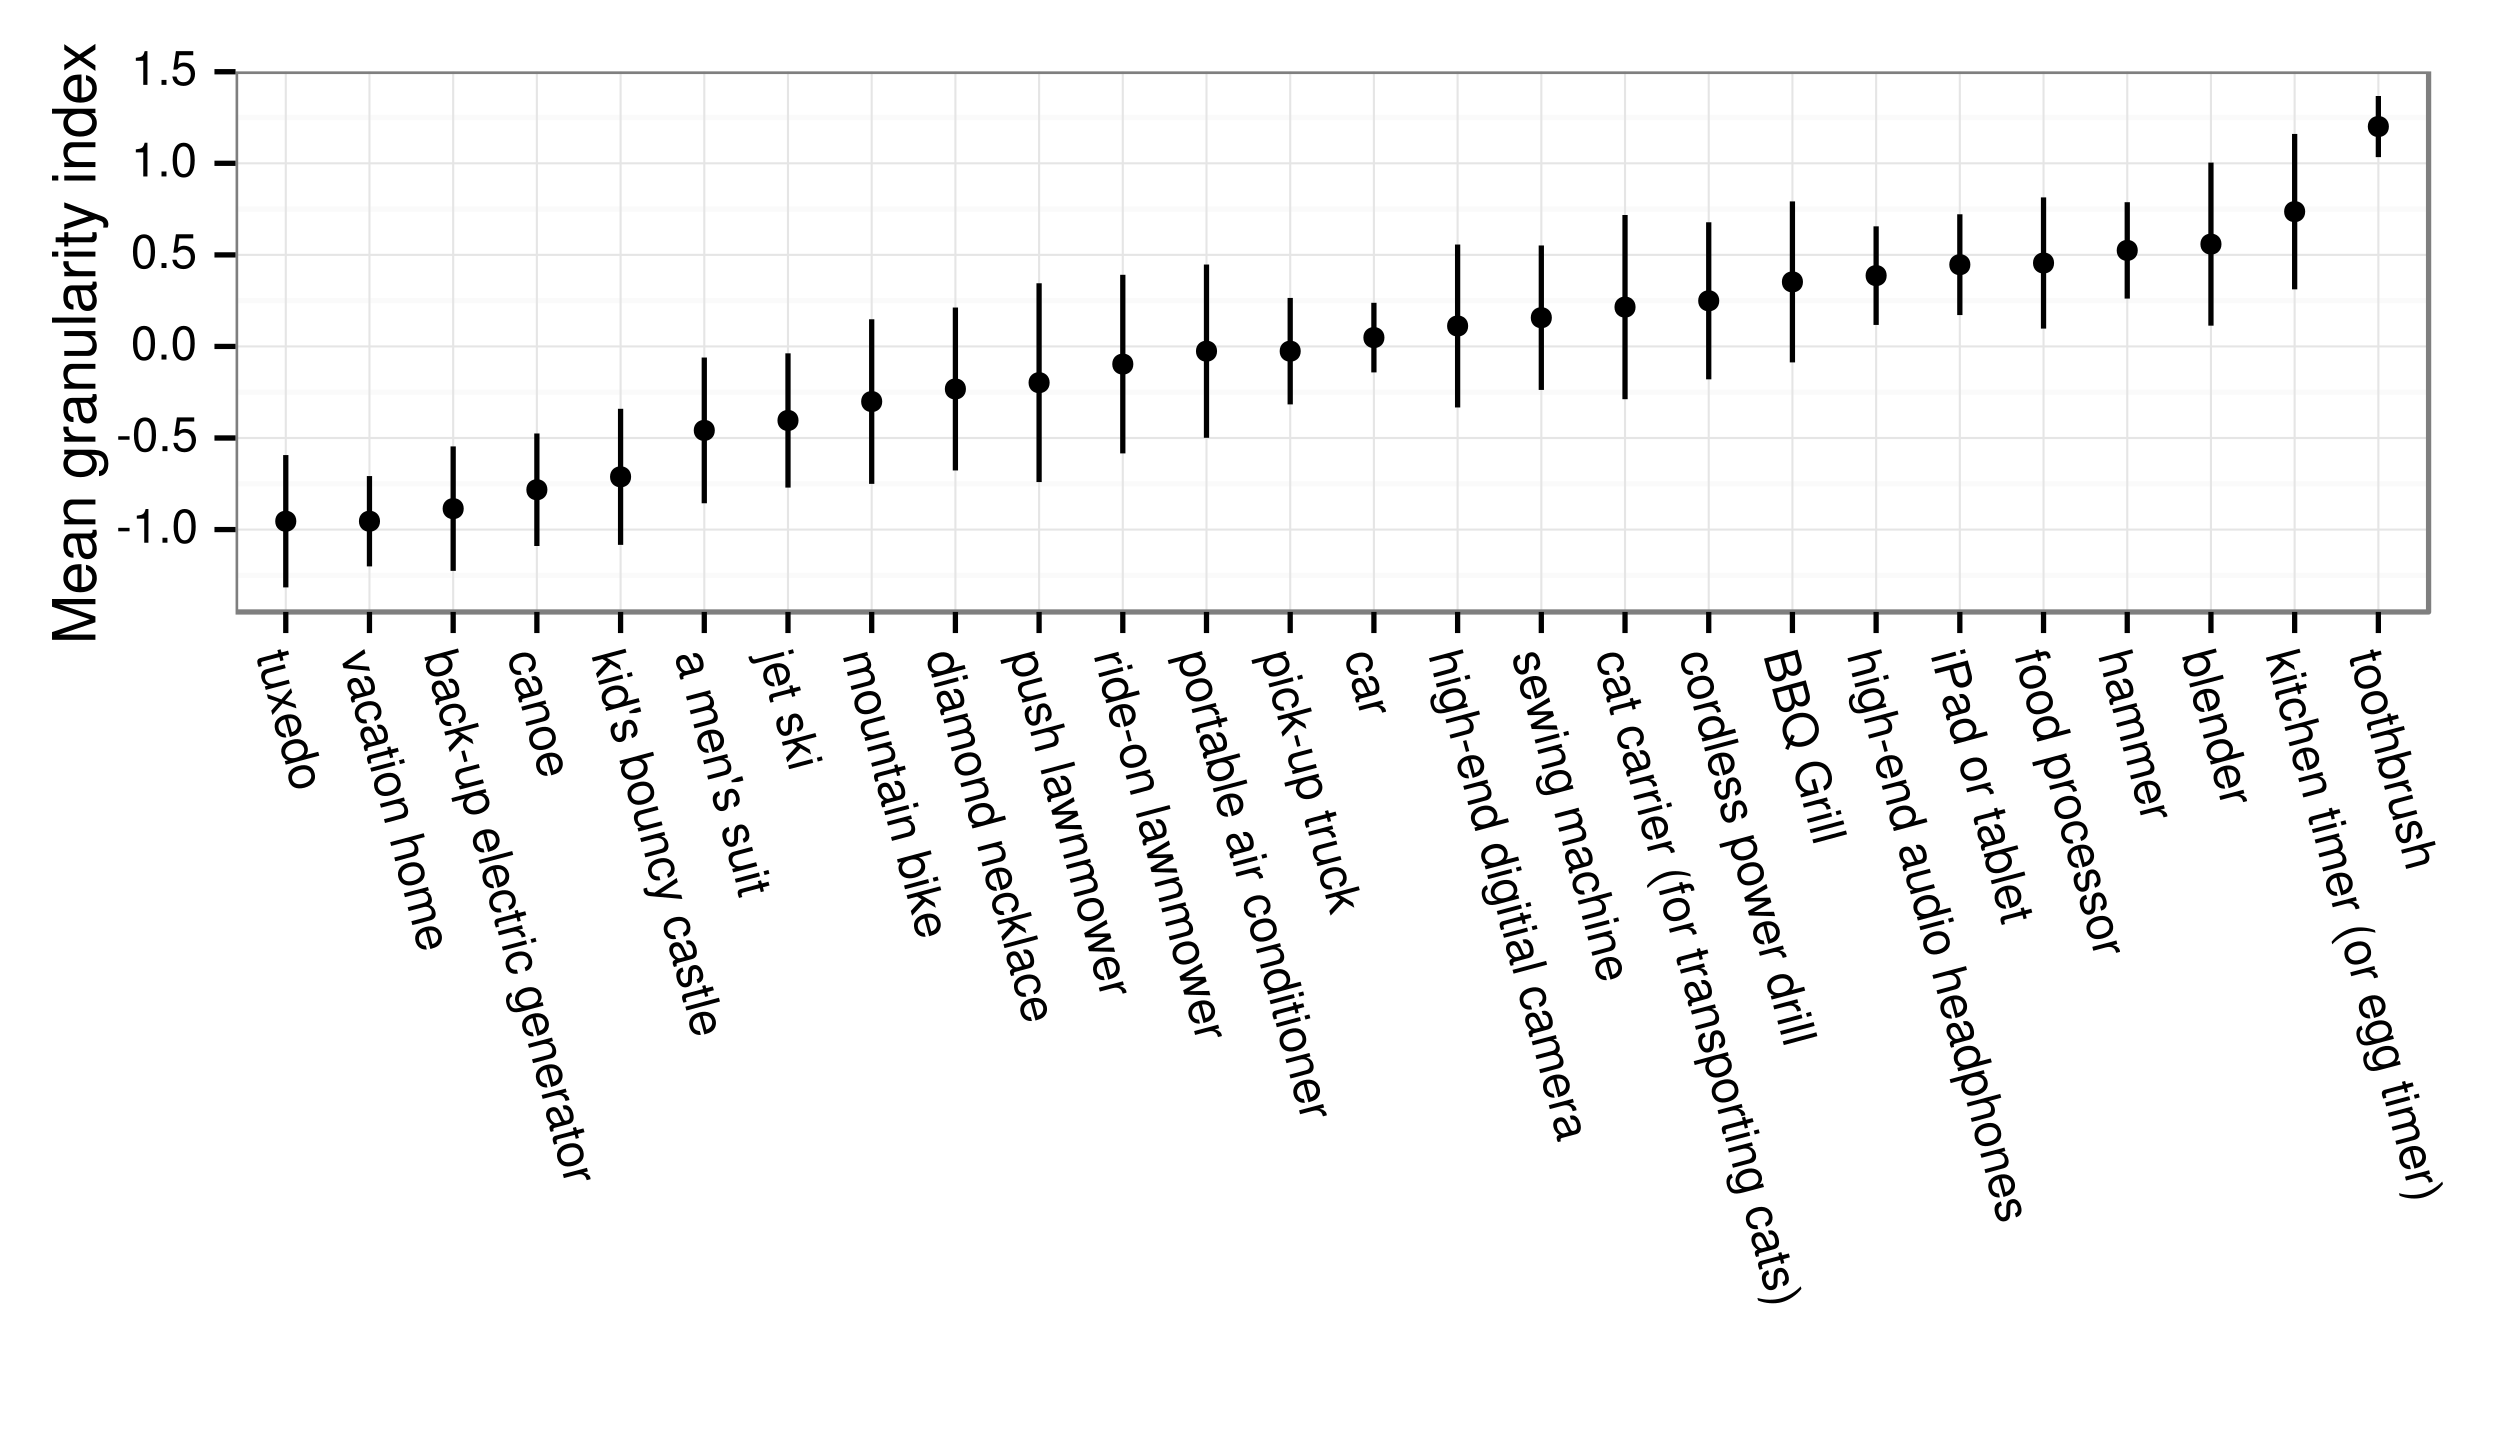 <?xml version="1.0" encoding="UTF-8"?>
<svg xmlns="http://www.w3.org/2000/svg" xmlns:xlink="http://www.w3.org/1999/xlink" width="504pt" height="288pt" viewBox="0 0 504 288" version="1.1">
<defs>
<g>
<symbol overflow="visible" id="glyph0-0">
<path style="stroke:none;" d="M 2.719 -3 L 0.438 -3 L 0.438 -2.297 L 2.719 -2.297 Z M 2.719 -3 "/>
</symbol>
<symbol overflow="visible" id="glyph0-1">
<path style="stroke:none;" d="M 2.484 -4.844 L 2.484 0 L 3.328 0 L 3.328 -6.797 L 2.766 -6.797 C 2.469 -5.75 2.281 -5.609 0.984 -5.453 L 0.984 -4.844 Z M 2.484 -4.844 "/>
</symbol>
<symbol overflow="visible" id="glyph0-2">
<path style="stroke:none;" d="M 1.828 -1 L 0.828 -1 L 0.828 0 L 1.828 0 Z M 1.828 -1 "/>
</symbol>
<symbol overflow="visible" id="glyph0-3">
<path style="stroke:none;" d="M 2.641 -6.797 C 2 -6.797 1.422 -6.531 1.078 -6.047 C 0.641 -5.453 0.406 -4.547 0.406 -3.297 C 0.406 -1 1.188 0.219 2.641 0.219 C 4.078 0.219 4.859 -1 4.859 -3.234 C 4.859 -4.562 4.656 -5.438 4.203 -6.047 C 3.844 -6.531 3.281 -6.797 2.641 -6.797 Z M 2.641 -6.047 C 3.547 -6.047 4 -5.125 4 -3.312 C 4 -1.375 3.562 -0.484 2.625 -0.484 C 1.734 -0.484 1.281 -1.422 1.281 -3.281 C 1.281 -5.141 1.734 -6.047 2.641 -6.047 Z M 2.641 -6.047 "/>
</symbol>
<symbol overflow="visible" id="glyph0-4">
<path style="stroke:none;" d="M 4.562 -6.797 L 1.062 -6.797 L 0.547 -3.094 L 1.328 -3.094 C 1.719 -3.562 2.047 -3.734 2.578 -3.734 C 3.484 -3.734 4.062 -3.109 4.062 -2.094 C 4.062 -1.125 3.484 -0.531 2.578 -0.531 C 1.828 -0.531 1.375 -0.906 1.188 -1.672 L 0.328 -1.672 C 0.453 -1.109 0.547 -0.844 0.75 -0.594 C 1.125 -0.078 1.828 0.219 2.594 0.219 C 3.969 0.219 4.922 -0.781 4.922 -2.219 C 4.922 -3.562 4.031 -4.484 2.719 -4.484 C 2.25 -4.484 1.859 -4.359 1.469 -4.062 L 1.734 -5.969 L 4.562 -5.969 Z M 4.562 -6.797 "/>
</symbol>
<symbol overflow="visible" id="glyph1-0">
<path style="stroke:none;" d="M 5.484 1.062 L 5.281 0.25 L 6.609 -0.109 L 6.391 -0.875 L 5.062 -0.516 L 4.891 -1.156 L 4.25 -0.984 L 4.422 -0.344 L 0.766 0.625 C 0.266 0.766 0.078 1.172 0.25 1.781 C 0.297 1.969 0.359 2.141 0.469 2.406 L 1.125 2.219 C 1.078 2.125 1.031 2 1 1.859 C 0.906 1.516 0.984 1.391 1.328 1.297 L 4.641 0.422 L 4.844 1.234 Z M 5.484 1.062 "/>
</symbol>
<symbol overflow="visible" id="glyph1-1">
<path style="stroke:none;" d="M 1.203 4.469 L 6.062 3.172 L 5.844 2.406 L 3.078 3.141 C 2.094 3.406 1.328 3.062 1.109 2.25 C 0.938 1.641 1.203 1.156 1.797 1 L 5.234 0.078 L 5.016 -0.688 L 1.266 0.312 C 0.453 0.531 0.109 1.266 0.359 2.203 C 0.547 2.938 0.922 3.312 1.688 3.578 L 1.016 3.766 Z M 1.203 4.469 "/>
</symbol>
<symbol overflow="visible" id="glyph1-2">
<path style="stroke:none;" d="M 3.219 2.031 L 6.016 3.031 L 5.797 2.172 L 3.703 1.469 L 5.156 -0.172 L 4.922 -1.047 L 2.969 1.219 L 0.047 0.156 L 0.281 1.047 L 2.469 1.766 L 0.938 3.484 L 1.172 4.375 Z M 3.219 2.031 "/>
</symbol>
<symbol overflow="visible" id="glyph1-3">
<path style="stroke:none;" d="M 3.453 4.172 C 4.188 3.969 4.594 3.797 4.938 3.562 C 5.656 3.031 5.938 2.156 5.703 1.25 C 5.328 -0.109 4.047 -0.688 2.469 -0.266 C 0.859 0.172 0.109 1.266 0.469 2.641 C 0.766 3.75 1.609 4.344 2.734 4.266 L 2.531 3.484 C 1.812 3.453 1.359 3.094 1.203 2.469 C 1.062 1.969 1.172 1.5 1.516 1.141 C 1.734 0.875 2 0.734 2.484 0.594 Z M 3.109 0.438 C 4.047 0.281 4.766 0.656 4.969 1.422 C 5.172 2.188 4.703 2.938 3.906 3.156 C 3.891 3.156 3.875 3.172 3.844 3.172 Z M 3.109 0.438 "/>
</symbol>
<symbol overflow="visible" id="glyph1-4">
<path style="stroke:none;" d="M 8 2.781 L 7.781 2 L 5.25 2.672 C 5.672 2.219 5.797 1.625 5.625 0.984 C 5.281 -0.266 4.047 -0.828 2.5 -0.422 C 0.859 0.016 0.062 1.109 0.406 2.422 C 0.594 3.078 0.969 3.469 1.688 3.719 L 1.047 3.891 L 1.234 4.594 Z M 4.922 1.312 C 5.141 2.156 4.547 2.859 3.391 3.172 C 2.266 3.484 1.391 3.141 1.172 2.312 C 0.953 1.469 1.547 0.703 2.672 0.406 C 3.797 0.109 4.703 0.469 4.922 1.312 Z M 4.922 1.312 "/>
</symbol>
<symbol overflow="visible" id="glyph1-5">
<path style="stroke:none;" d="M 5.672 1.172 C 5.312 -0.188 4.109 -0.75 2.484 -0.312 C 0.844 0.125 0.094 1.203 0.453 2.594 C 0.828 3.953 2.016 4.516 3.625 4.094 C 5.297 3.641 6.047 2.578 5.672 1.172 Z M 4.953 1.375 C 5.188 2.234 4.609 2.969 3.422 3.281 C 2.266 3.594 1.406 3.234 1.172 2.391 C 0.953 1.531 1.516 0.812 2.703 0.5 C 3.875 0.188 4.734 0.516 4.953 1.375 Z M 4.953 1.375 "/>
</symbol>
<symbol overflow="visible" id="glyph1-6">
<path style="stroke:none;" d="M 0.703 2.641 L 6.062 3.203 L 5.828 2.344 L 1.531 2.016 L 5.125 -0.328 L 4.891 -1.203 L 0.484 1.797 Z M 0.703 2.641 "/>
</symbol>
<symbol overflow="visible" id="glyph1-7">
<path style="stroke:none;" d="M 1.781 4.828 C 1.75 4.75 1.734 4.719 1.719 4.656 C 1.656 4.406 1.75 4.219 1.984 4.156 L 4.844 3.391 C 5.703 3.156 6 2.406 5.688 1.203 C 5.5 0.5 5.125 -0.016 4.672 -0.25 C 4.375 -0.422 4.062 -0.422 3.578 -0.312 L 3.797 0.453 C 4.406 0.375 4.766 0.641 4.953 1.359 C 5.141 2.062 4.984 2.531 4.531 2.656 L 4.312 2.719 C 4 2.797 3.797 2.625 3.578 2.047 C 3.125 0.984 3.047 0.844 2.844 0.562 C 2.484 0.062 1.969 -0.109 1.328 0.062 C 0.453 0.297 0.047 1.062 0.312 2.047 C 0.484 2.656 0.828 3.078 1.469 3.5 C 1 3.688 0.828 3.984 0.969 4.484 C 1.016 4.656 1.062 4.75 1.188 4.984 Z M 2.5 3.203 C 2.234 3.266 2.062 3.234 1.797 3.062 C 1.422 2.812 1.172 2.484 1.047 2.016 C 0.891 1.422 1.062 0.984 1.547 0.859 C 2.062 0.719 2.406 1.016 2.766 1.812 C 3.109 2.578 3.172 2.734 3.375 2.969 Z M 2.5 3.203 "/>
</symbol>
<symbol overflow="visible" id="glyph1-8">
<path style="stroke:none;" d="M 4.406 3.5 C 4.859 3.344 5.125 3.141 5.344 2.906 C 5.719 2.453 5.844 1.781 5.656 1.094 C 5.312 -0.203 4.031 -0.781 2.422 -0.344 C 0.859 0.078 0.078 1.172 0.438 2.5 C 0.75 3.656 1.641 4.203 2.859 3.969 L 2.641 3.188 C 1.828 3.281 1.328 2.969 1.156 2.312 C 0.922 1.453 1.484 0.781 2.641 0.469 C 3.859 0.141 4.703 0.438 4.938 1.281 C 5.109 1.922 4.828 2.438 4.203 2.734 Z M 4.406 3.5 "/>
</symbol>
<symbol overflow="visible" id="glyph1-9">
<path style="stroke:none;" d="M 5.234 0.094 L 5.031 -0.672 L 0.172 0.625 L 0.375 1.391 Z M 7.141 -0.422 L 6.938 -1.188 L 5.953 -0.922 L 6.156 -0.156 Z M 7.141 -0.422 "/>
</symbol>
<symbol overflow="visible" id="glyph1-10">
<path style="stroke:none;" d="M 5.031 -0.641 L 0.172 0.656 L 0.391 1.438 L 3.062 0.719 C 4.062 0.453 4.828 0.797 5.047 1.594 C 5.203 2.188 4.953 2.688 4.359 2.844 L 1 3.75 L 1.203 4.516 L 4.875 3.531 C 5.688 3.312 6.047 2.562 5.797 1.625 C 5.609 0.906 5.203 0.531 4.406 0.281 L 5.219 0.062 Z M 5.031 -0.641 "/>
</symbol>
<symbol overflow="visible" id="glyph1-11">
<path style="stroke:none;" d=""/>
</symbol>
<symbol overflow="visible" id="glyph1-12">
<path style="stroke:none;" d="M 6.938 -1.156 L 0.172 0.656 L 0.375 1.422 L 3.047 0.703 C 4.047 0.438 4.828 0.781 5.047 1.578 C 5.109 1.828 5.094 2.094 5.016 2.328 C 4.906 2.578 4.719 2.734 4.359 2.828 L 1 3.734 L 1.203 4.5 L 4.875 3.516 C 5.688 3.297 6.047 2.578 5.797 1.625 C 5.609 0.953 5.281 0.594 4.578 0.297 L 7.141 -0.391 Z M 6.938 -1.156 "/>
</symbol>
<symbol overflow="visible" id="glyph1-13">
<path style="stroke:none;" d="M 5.031 -0.641 L 0.172 0.656 L 0.391 1.438 L 3.438 0.625 C 4.156 0.438 4.828 0.781 5 1.406 C 5.156 1.984 4.906 2.406 4.281 2.578 L 0.938 3.469 L 1.141 4.234 L 4.188 3.422 C 4.906 3.234 5.594 3.594 5.75 4.234 C 5.906 4.797 5.641 5.219 5.031 5.391 L 1.688 6.281 L 1.891 7.062 L 5.531 6.094 C 6.406 5.859 6.766 5.219 6.516 4.312 C 6.344 3.672 6.031 3.344 5.359 3.031 C 5.812 2.594 5.938 2.141 5.766 1.516 C 5.594 0.859 5.234 0.5 4.531 0.25 L 5.219 0.062 Z M 5.031 -0.641 "/>
</symbol>
<symbol overflow="visible" id="glyph1-14">
<path style="stroke:none;" d="M 6.906 -1.312 L 0.141 0.5 L 0.312 1.188 L 0.938 1.016 C 0.484 1.547 0.328 2.109 0.516 2.797 C 0.859 4.078 2.125 4.625 3.734 4.188 C 5.312 3.766 6.078 2.703 5.75 1.438 C 5.562 0.75 5.172 0.359 4.547 0.141 L 7.109 -0.547 Z M 4.969 1.484 C 5.203 2.344 4.594 3.109 3.453 3.406 C 2.344 3.703 1.453 3.328 1.219 2.484 C 1 1.672 1.594 0.938 2.734 0.625 C 3.875 0.312 4.75 0.672 4.969 1.484 Z M 4.969 1.484 "/>
</symbol>
<symbol overflow="visible" id="glyph1-15">
<path style="stroke:none;" d="M 7.125 -0.5 L 6.906 -1.266 L 0.141 0.547 L 0.359 1.312 L 2.25 0.812 L 3.172 1.344 L 0.984 3.703 L 1.25 4.656 L 3.906 1.812 L 6.031 3.062 L 5.766 2.062 L 3.156 0.562 Z M 7.125 -0.5 "/>
</symbol>
<symbol overflow="visible" id="glyph1-16">
<path style="stroke:none;" d="M 3.594 1.844 L 3 -0.359 L 2.328 -0.172 L 2.922 2.031 Z M 3.594 1.844 "/>
</symbol>
<symbol overflow="visible" id="glyph1-17">
<path style="stroke:none;" d="M -1.875 1.047 L -1.672 1.828 L 0.859 1.141 C 0.469 1.688 0.359 2.203 0.531 2.844 C 0.859 4.078 2.094 4.625 3.641 4.219 C 5.266 3.781 6.078 2.703 5.734 1.422 C 5.562 0.75 5.109 0.312 4.453 0.094 L 5.188 -0.094 L 5 -0.797 Z M 4.969 1.484 C 5.203 2.344 4.594 3.109 3.453 3.406 C 2.344 3.703 1.453 3.328 1.219 2.484 C 1 1.672 1.594 0.953 2.734 0.641 C 3.875 0.328 4.75 0.672 4.969 1.484 Z M 4.969 1.484 "/>
</symbol>
<symbol overflow="visible" id="glyph1-18">
<path style="stroke:none;" d="M 7.141 -0.406 L 6.938 -1.172 L 0.172 0.641 L 0.375 1.406 Z M 7.141 -0.406 "/>
</symbol>
<symbol overflow="visible" id="glyph1-19">
<path style="stroke:none;" d="M 5.031 -0.656 L 0.172 0.641 L 0.375 1.422 L 2.891 0.75 C 3.594 0.562 4.094 0.609 4.469 0.906 C 4.719 1.094 4.828 1.328 4.984 1.844 L 5.766 1.641 C 5.75 1.516 5.75 1.438 5.719 1.328 C 5.578 0.828 5.172 0.547 4.328 0.297 L 5.219 0.062 Z M 5.031 -0.656 "/>
</symbol>
<symbol overflow="visible" id="glyph1-20">
<path style="stroke:none;" d="M 5.875 2.516 L 5.172 2.703 C 5.641 2.156 5.797 1.609 5.625 1 C 5.297 -0.234 4 -0.781 2.422 -0.359 C 1.625 -0.156 1.031 0.234 0.672 0.75 C 0.359 1.219 0.25 1.828 0.391 2.328 C 0.547 2.938 0.938 3.297 1.672 3.578 L 1.406 3.641 C 0.75 3.812 0.328 3.844 0.016 3.719 C -0.328 3.594 -0.609 3.25 -0.734 2.766 C -0.828 2.406 -0.812 2.062 -0.703 1.812 C -0.609 1.594 -0.5 1.484 -0.234 1.359 L -0.453 0.578 C -1.344 0.906 -1.688 1.766 -1.375 2.922 C -1.188 3.625 -0.797 4.203 -0.328 4.391 C 0.219 4.641 0.875 4.625 2.016 4.312 L 6.078 3.234 Z M 4.922 1.266 C 5.156 2.109 4.578 2.797 3.375 3.109 C 2.203 3.422 1.375 3.109 1.156 2.297 C 0.922 1.438 1.484 0.75 2.672 0.438 C 3.844 0.125 4.703 0.438 4.922 1.266 Z M 4.922 1.266 "/>
</symbol>
<symbol overflow="visible" id="glyph1-21">
<path style="stroke:none;" d="M 6.688 -1.328 L 5.656 -1.047 L 4.484 -0.469 L 4.578 -0.078 L 5.891 -0.172 L 6.922 -0.453 Z M 6.688 -1.328 "/>
</symbol>
<symbol overflow="visible" id="glyph1-22">
<path style="stroke:none;" d="M 4.594 3.125 C 5.531 2.859 5.922 2.078 5.609 0.953 C 5.312 -0.188 4.531 -0.75 3.641 -0.5 C 2.875 -0.297 2.609 0.188 2.641 1.422 L 2.656 2.188 C 2.672 2.75 2.531 3 2.188 3.094 C 1.719 3.219 1.297 2.844 1.125 2.172 C 1.016 1.766 1.047 1.375 1.188 1.141 C 1.297 0.969 1.422 0.875 1.75 0.734 L 1.531 -0.078 C 0.406 0.266 0.047 1.047 0.391 2.312 C 0.719 3.531 1.531 4.141 2.469 3.891 C 3.188 3.703 3.469 3.188 3.438 2.156 L 3.438 1.375 C 3.406 0.703 3.531 0.375 3.875 0.281 C 4.328 0.156 4.719 0.484 4.891 1.109 C 5.062 1.734 4.875 2.156 4.375 2.312 Z M 4.594 3.125 "/>
</symbol>
<symbol overflow="visible" id="glyph1-23">
<path style="stroke:none;" d="M 5.828 2.297 L 1.688 1.969 L 5.125 -0.281 L 4.906 -1.109 L 0.469 1.828 L -0.375 1.734 C -0.75 1.703 -0.938 1.578 -1.016 1.25 C -1.047 1.141 -1.062 1 -1.062 0.828 L -1.766 1.016 C -1.812 1.203 -1.797 1.359 -1.734 1.578 C -1.672 1.812 -1.531 2.062 -1.328 2.219 C -1.078 2.422 -0.844 2.5 -0.422 2.547 L 6.047 3.125 Z M 5.828 2.297 "/>
</symbol>
<symbol overflow="visible" id="glyph1-24">
<path style="stroke:none;" d="M 5.031 -0.641 L -0.531 0.844 C -1.016 0.969 -1.203 0.859 -1.344 0.375 C -1.344 0.344 -1.344 0.344 -1.375 0.188 L -2.047 0.359 C -2.016 0.453 -2.031 0.516 -1.984 0.641 C -1.75 1.516 -1.297 1.875 -0.641 1.688 L 5.234 0.125 Z M 7.141 -0.391 L 6.938 -1.156 L 5.953 -0.891 L 6.156 -0.125 Z M 7.141 -0.391 "/>
</symbol>
<symbol overflow="visible" id="glyph1-25">
<path style="stroke:none;" d="M 1.375 5.125 L 6.625 5.266 L 6.391 4.391 L 2.344 4.438 L 5.875 2.469 L 5.609 1.531 L 1.594 1.625 L 5.109 -0.391 L 4.875 -1.234 L 0.391 1.469 L 0.625 2.344 L 4.672 2.266 L 1.141 4.25 Z M 1.375 5.125 "/>
</symbol>
<symbol overflow="visible" id="glyph1-26">
<path style="stroke:none;" d="M 7.359 0.375 C 5.875 -0.219 4.031 -0.359 2.594 0.031 C 1.125 0.422 -0.406 1.469 -1.375 2.719 L -1.25 3.234 C -0.141 2.062 1.312 1.188 2.797 0.797 C 4.266 0.391 5.938 0.438 7.484 0.891 Z M 7.359 0.375 "/>
</symbol>
<symbol overflow="visible" id="glyph1-27">
<path style="stroke:none;" d="M 5.5 1.094 L 5.281 0.281 L 6.031 0.078 C 6.375 -0.016 6.578 0.125 6.672 0.484 C 6.703 0.547 6.703 0.578 6.734 0.75 L 7.375 0.594 C 7.375 0.406 7.344 0.297 7.312 0.156 C 7.109 -0.578 6.594 -0.891 5.891 -0.703 L 5.078 -0.484 L 4.906 -1.125 L 4.266 -0.953 L 4.438 -0.312 L 0.219 0.812 L 0.422 1.578 L 4.641 0.453 L 4.859 1.266 Z M 5.5 1.094 "/>
</symbol>
<symbol overflow="visible" id="glyph1-28">
<path style="stroke:none;" d="M -1.734 1.391 C -0.266 2 1.578 2.125 3.031 1.734 C 4.484 1.344 6.016 0.312 7 -0.953 L 6.859 -1.469 C 5.75 -0.297 4.312 0.562 2.828 0.969 C 1.359 1.359 -0.344 1.328 -1.875 0.875 Z M -1.734 1.391 "/>
</symbol>
<symbol overflow="visible" id="glyph1-29">
<path style="stroke:none;" d="M 0.203 0.734 L 1.016 3.781 C 1.188 4.422 1.5 4.844 1.969 5.094 C 2.422 5.328 2.953 5.406 3.484 5.266 C 4.297 5.047 4.688 4.547 4.781 3.594 C 5.219 4.109 5.828 4.312 6.516 4.141 C 7 4 7.391 3.703 7.609 3.25 C 7.844 2.828 7.875 2.312 7.703 1.656 L 6.969 -1.078 Z M 4.266 0.562 L 6.406 -0.016 L 6.859 1.656 C 6.984 2.141 7.016 2.422 6.891 2.688 C 6.766 3 6.531 3.203 6.156 3.312 C 5.797 3.406 5.469 3.344 5.234 3.141 C 4.984 2.969 4.844 2.719 4.719 2.234 Z M 1.172 1.391 L 3.5 0.766 L 4.062 2.875 C 4.188 3.297 4.156 3.594 4 3.875 C 3.828 4.109 3.562 4.297 3.234 4.391 C 2.906 4.484 2.578 4.453 2.328 4.312 C 2.031 4.156 1.859 3.922 1.734 3.5 Z M 1.172 1.391 "/>
</symbol>
<symbol overflow="visible" id="glyph1-30">
<path style="stroke:none;" d="M 1.797 6.797 L 2.281 5.734 C 3.172 6.188 4.125 6.266 5.188 5.984 C 7.281 5.422 8.344 3.703 7.828 1.766 C 7.312 -0.172 5.531 -1.109 3.422 -0.547 C 1.297 0.016 0.234 1.734 0.75 3.672 C 0.938 4.344 1.234 4.859 1.688 5.328 L 1.156 6.5 Z M 3.094 3.938 L 2.453 3.656 L 2.062 4.5 C 1.781 4.141 1.625 3.875 1.516 3.469 C 1.125 2.031 1.984 0.766 3.656 0.312 C 5.328 -0.141 6.688 0.531 7.078 1.969 C 7.469 3.422 6.609 4.656 4.938 5.109 C 4.062 5.344 3.344 5.297 2.641 4.953 Z M 3.094 3.938 "/>
</symbol>
<symbol overflow="visible" id="glyph1-31">
<path style="stroke:none;" d="M 5.328 5.609 L 4.562 2.812 L 3.812 3.016 L 4.375 5.062 L 4.188 5.109 C 2.984 5.438 1.859 4.781 1.531 3.547 C 1.359 2.859 1.438 2.172 1.766 1.656 C 2.125 1.078 2.859 0.594 3.688 0.375 C 5.359 -0.078 6.703 0.578 7.078 2 C 7.359 3.016 7.031 3.922 6.203 4.328 L 6.438 5.203 C 7.75 4.609 8.25 3.344 7.844 1.812 C 7.609 0.984 7.234 0.375 6.656 -0.047 C 5.781 -0.641 4.641 -0.812 3.422 -0.484 C 1.344 0.078 0.234 1.734 0.719 3.562 C 0.969 4.484 1.516 5.109 2.422 5.578 L 1.578 6.031 L 1.734 6.578 Z M 5.328 5.609 "/>
</symbol>
<symbol overflow="visible" id="glyph1-32">
<path style="stroke:none;" d="M 3.328 0.938 L 3.906 3.062 C 4.047 3.594 4.297 3.953 4.719 4.234 C 5.203 4.531 5.688 4.609 6.297 4.438 C 7.562 4.094 8.094 3.156 7.734 1.828 L 6.984 -0.969 L 0.219 0.844 L 0.453 1.703 Z M 4.078 0.734 L 6.438 0.094 L 6.922 1.891 C 7.141 2.719 6.844 3.328 6.109 3.516 C 5.375 3.719 4.781 3.359 4.562 2.531 Z M 4.078 0.734 "/>
</symbol>
<symbol overflow="visible" id="glyph2-0">
<path style="stroke:none;" d="M 0 -5.609 L -7.328 -8.078 L 0 -8.078 L 0 -9.125 L -8.75 -9.125 L -8.75 -7.578 L -1.125 -5.047 L -8.75 -2.453 L -8.75 -0.906 L 0 -0.906 L 0 -1.953 L -7.328 -1.953 L 0 -4.438 Z M 0 -5.609 "/>
</symbol>
<symbol overflow="visible" id="glyph2-1">
<path style="stroke:none;" d="M -2.812 -6.156 C -3.766 -6.156 -4.344 -6.078 -4.812 -5.906 C -5.844 -5.5 -6.469 -4.531 -6.469 -3.359 C -6.469 -1.609 -5.125 -0.484 -3.062 -0.484 C -1 -0.484 0.281 -1.578 0.281 -3.344 C 0.281 -4.781 -0.547 -5.766 -1.906 -6.031 L -1.906 -5.016 C -1.078 -4.734 -0.641 -4.172 -0.641 -3.375 C -0.641 -2.734 -0.938 -2.203 -1.469 -1.859 C -1.828 -1.625 -2.188 -1.531 -2.812 -1.531 Z M -3.625 -1.547 C -4.781 -1.625 -5.547 -2.344 -5.547 -3.344 C -5.547 -4.328 -4.734 -5.094 -3.703 -5.094 C -3.672 -5.094 -3.641 -5.094 -3.625 -5.078 Z M -3.625 -1.547 "/>
</symbol>
<symbol overflow="visible" id="glyph2-2">
<path style="stroke:none;" d="M -0.594 -6.422 C -0.562 -6.312 -0.562 -6.266 -0.562 -6.203 C -0.562 -5.859 -0.75 -5.656 -1.062 -5.656 L -4.75 -5.656 C -5.875 -5.656 -6.469 -4.844 -6.469 -3.297 C -6.469 -2.391 -6.203 -1.625 -5.734 -1.219 C -5.406 -0.922 -5.047 -0.797 -4.422 -0.781 L -4.422 -1.781 C -5.203 -1.875 -5.547 -2.328 -5.547 -3.266 C -5.547 -4.156 -5.203 -4.672 -4.609 -4.672 L -4.344 -4.672 C -3.922 -4.672 -3.75 -4.422 -3.641 -3.625 C -3.469 -2.203 -3.422 -1.984 -3.266 -1.609 C -2.969 -0.875 -2.406 -0.5 -1.578 -0.5 C -0.438 -0.5 0.281 -1.297 0.281 -2.562 C 0.281 -3.359 0 -4 -0.641 -4.703 C -0.016 -4.781 0.281 -5.094 0.281 -5.734 C 0.281 -5.938 0.25 -6.094 0.172 -6.422 Z M -1.984 -4.672 C -1.641 -4.672 -1.438 -4.578 -1.156 -4.266 C -0.797 -3.859 -0.594 -3.375 -0.594 -2.781 C -0.594 -2 -0.969 -1.547 -1.609 -1.547 C -2.266 -1.547 -2.609 -1.984 -2.766 -3.062 C -2.906 -4.109 -2.953 -4.328 -3.109 -4.672 Z M -1.984 -4.672 "/>
</symbol>
<symbol overflow="visible" id="glyph2-3">
<path style="stroke:none;" d="M -6.281 -0.844 L 0 -0.844 L 0 -1.844 L -3.469 -1.844 C -4.75 -1.844 -5.594 -2.516 -5.594 -3.547 C -5.594 -4.344 -5.109 -4.844 -4.359 -4.844 L 0 -4.844 L 0 -5.844 L -4.75 -5.844 C -5.797 -5.844 -6.469 -5.062 -6.469 -3.859 C -6.469 -2.922 -6.109 -2.312 -5.234 -1.766 L -6.281 -1.766 Z M -6.281 -0.844 "/>
</symbol>
<symbol overflow="visible" id="glyph2-4">
<path style="stroke:none;" d=""/>
</symbol>
<symbol overflow="visible" id="glyph2-5">
<path style="stroke:none;" d="M -6.281 -4.938 L -5.375 -4.938 C -6.125 -4.438 -6.469 -3.828 -6.469 -3.031 C -6.469 -1.422 -5.078 -0.344 -3.031 -0.344 C -2 -0.344 -1.156 -0.625 -0.562 -1.141 C -0.031 -1.609 0.281 -2.281 0.281 -2.938 C 0.281 -3.734 -0.062 -4.281 -0.859 -4.844 L -0.531 -4.844 C 0.328 -4.844 0.844 -4.734 1.188 -4.484 C 1.562 -4.219 1.781 -3.703 1.781 -3.094 C 1.781 -2.641 1.656 -2.234 1.438 -1.953 C 1.266 -1.734 1.094 -1.625 0.719 -1.578 L 0.719 -0.547 C 1.906 -0.656 2.609 -1.578 2.609 -3.062 C 2.609 -4 2.312 -4.797 1.812 -5.203 C 1.234 -5.688 0.438 -5.875 -1.031 -5.875 L -6.281 -5.875 Z M -5.547 -3.125 C -5.547 -4.219 -4.625 -4.844 -3.062 -4.844 C -1.562 -4.844 -0.641 -4.203 -0.641 -3.141 C -0.641 -2.047 -1.578 -1.391 -3.094 -1.391 C -4.609 -1.391 -5.547 -2.062 -5.547 -3.125 Z M -5.547 -3.125 "/>
</symbol>
<symbol overflow="visible" id="glyph2-6">
<path style="stroke:none;" d="M -6.281 -0.828 L 0 -0.828 L 0 -1.844 L -3.266 -1.844 C -4.156 -1.844 -4.75 -2.062 -5.094 -2.547 C -5.328 -2.859 -5.406 -3.156 -5.406 -3.859 L -6.438 -3.859 C -6.453 -3.688 -6.469 -3.594 -6.469 -3.469 C -6.469 -2.812 -6.078 -2.328 -5.141 -1.75 L -6.281 -1.75 Z M -6.281 -0.828 "/>
</symbol>
<symbol overflow="visible" id="glyph2-7">
<path style="stroke:none;" d="M 0 -5.781 L -6.281 -5.781 L -6.281 -4.781 L -2.719 -4.781 C -1.438 -4.781 -0.594 -4.109 -0.594 -3.078 C -0.594 -2.281 -1.078 -1.781 -1.844 -1.781 L -6.281 -1.781 L -6.281 -0.781 L -1.438 -0.781 C -0.391 -0.781 0.281 -1.562 0.281 -2.781 C 0.281 -3.703 -0.047 -4.297 -0.875 -4.891 L 0 -4.891 Z M 0 -5.781 "/>
</symbol>
<symbol overflow="visible" id="glyph2-8">
<path style="stroke:none;" d="M -8.75 -1.828 L -8.75 -0.812 L 0 -0.812 L 0 -1.828 Z M -8.75 -1.828 "/>
</symbol>
<symbol overflow="visible" id="glyph2-9">
<path style="stroke:none;" d="M -6.281 -1.797 L -6.281 -0.797 L 0 -0.797 L 0 -1.797 Z M -8.75 -1.797 L -8.75 -0.797 L -7.484 -0.797 L -7.484 -1.797 Z M -8.75 -1.797 "/>
</symbol>
<symbol overflow="visible" id="glyph2-10">
<path style="stroke:none;" d="M -6.281 -3.047 L -6.281 -2.016 L -8.016 -2.016 L -8.016 -1.016 L -6.281 -1.016 L -6.281 -0.172 L -5.469 -0.172 L -5.469 -1.016 L -0.719 -1.016 C -0.078 -1.016 0.281 -1.453 0.281 -2.234 C 0.281 -2.469 0.25 -2.719 0.188 -3.047 L -0.641 -3.047 C -0.609 -2.922 -0.594 -2.766 -0.594 -2.562 C -0.594 -2.141 -0.719 -2.016 -1.156 -2.016 L -5.469 -2.016 L -5.469 -3.047 Z M -6.281 -3.047 "/>
</symbol>
<symbol overflow="visible" id="glyph2-11">
<path style="stroke:none;" d="M -6.281 -4.656 L -1.391 -2.922 L -6.281 -1.312 L -6.281 -0.234 L 0.031 -2.359 L 1.016 -1.984 C 1.469 -1.828 1.625 -1.594 1.625 -1.172 C 1.625 -1.031 1.609 -0.859 1.562 -0.641 L 2.453 -0.641 C 2.562 -0.859 2.609 -1.062 2.609 -1.312 C 2.609 -1.641 2.516 -1.984 2.312 -2.25 C 2.094 -2.562 1.828 -2.75 1.312 -2.938 L -6.281 -5.734 Z M -6.281 -4.656 "/>
</symbol>
<symbol overflow="visible" id="glyph2-12">
<path style="stroke:none;" d="M -8.75 -5.938 L -8.75 -4.938 L -5.5 -4.938 C -6.125 -4.531 -6.469 -3.859 -6.469 -3.016 C -6.469 -1.375 -5.156 -0.312 -3.156 -0.312 C -1.031 -0.312 0.281 -1.359 0.281 -3.047 C 0.281 -3.906 -0.047 -4.516 -0.828 -5.047 L 0 -5.047 L 0 -5.938 Z M -5.531 -3.188 C -5.531 -4.266 -4.578 -4.938 -3.078 -4.938 C -1.625 -4.938 -0.656 -4.25 -0.656 -3.188 C -0.656 -2.094 -1.625 -1.359 -3.094 -1.359 C -4.562 -1.359 -5.531 -2.094 -5.531 -3.188 Z M -5.531 -3.188 "/>
</symbol>
<symbol overflow="visible" id="glyph2-13">
<path style="stroke:none;" d="M -3.25 -3.5 L -6.281 -5.609 L -6.281 -4.484 L -4.016 -2.969 L -6.281 -1.469 L -6.281 -0.328 L -3.203 -2.422 L 0 -0.203 L 0 -1.344 L -2.406 -2.938 L 0 -4.516 L 0 -5.672 Z M -3.25 -3.5 "/>
</symbol>
</g>
<clipPath id="clip1">
  <path d="M 47.488 14.398 L 490.602 14.398 L 490.602 124.367 L 47.488 124.367 Z M 47.488 14.398 "/>
</clipPath>
</defs>
<g id="surface728">
<rect x="0" y="0" width="504" height="288" style="fill:rgb(100%,100%,100%);fill-opacity:1;stroke:none;"/>
<rect x="0" y="0" width="504" height="288" style="fill:rgb(100%,100%,100%);fill-opacity:1;stroke:none;"/>
<path style="fill:none;stroke-width:1.063;stroke-linecap:round;stroke-linejoin:round;stroke:rgb(100%,100%,100%);stroke-opacity:1;stroke-miterlimit:10;" d="M 0 288 L 504 288 L 504 0 L 0 0 Z M 0 288 "/>
<g clip-path="url(#clip1)" clip-rule="nonzero">
<path style=" stroke:none;fill-rule:nonzero;fill:rgb(100%,100%,100%);fill-opacity:1;" d="M 47.488 123.371 L 489.602 123.371 L 489.602 14.402 L 47.488 14.402 Z M 47.488 123.371 "/>
<path style="fill:none;stroke-width:1.063;stroke-linecap:butt;stroke-linejoin:round;stroke:rgb(98.039%,98.039%,98.039%);stroke-opacity:1;stroke-miterlimit:10;" d="M 47.488 115.992 L 489.602 115.992 "/>
<path style="fill:none;stroke-width:1.063;stroke-linecap:butt;stroke-linejoin:round;stroke:rgb(98.039%,98.039%,98.039%);stroke-opacity:1;stroke-miterlimit:10;" d="M 47.488 97.531 L 489.602 97.531 "/>
<path style="fill:none;stroke-width:1.063;stroke-linecap:butt;stroke-linejoin:round;stroke:rgb(98.039%,98.039%,98.039%);stroke-opacity:1;stroke-miterlimit:10;" d="M 47.488 79.07 L 489.602 79.07 "/>
<path style="fill:none;stroke-width:1.063;stroke-linecap:butt;stroke-linejoin:round;stroke:rgb(98.039%,98.039%,98.039%);stroke-opacity:1;stroke-miterlimit:10;" d="M 47.488 60.613 L 489.602 60.613 "/>
<path style="fill:none;stroke-width:1.063;stroke-linecap:butt;stroke-linejoin:round;stroke:rgb(98.039%,98.039%,98.039%);stroke-opacity:1;stroke-miterlimit:10;" d="M 47.488 42.152 L 489.602 42.152 "/>
<path style="fill:none;stroke-width:1.063;stroke-linecap:butt;stroke-linejoin:round;stroke:rgb(98.039%,98.039%,98.039%);stroke-opacity:1;stroke-miterlimit:10;" d="M 47.488 23.691 L 489.602 23.691 "/>
<path style="fill:none;stroke-width:0.425;stroke-linecap:butt;stroke-linejoin:round;stroke:rgb(89.804%,89.804%,89.804%);stroke-opacity:1;stroke-miterlimit:10;" d="M 47.488 106.762 L 489.602 106.762 "/>
<path style="fill:none;stroke-width:0.425;stroke-linecap:butt;stroke-linejoin:round;stroke:rgb(89.804%,89.804%,89.804%);stroke-opacity:1;stroke-miterlimit:10;" d="M 47.488 88.301 L 489.602 88.301 "/>
<path style="fill:none;stroke-width:0.425;stroke-linecap:butt;stroke-linejoin:round;stroke:rgb(89.804%,89.804%,89.804%);stroke-opacity:1;stroke-miterlimit:10;" d="M 47.488 69.84 L 489.602 69.84 "/>
<path style="fill:none;stroke-width:0.425;stroke-linecap:butt;stroke-linejoin:round;stroke:rgb(89.804%,89.804%,89.804%);stroke-opacity:1;stroke-miterlimit:10;" d="M 47.488 51.383 L 489.602 51.383 "/>
<path style="fill:none;stroke-width:0.425;stroke-linecap:butt;stroke-linejoin:round;stroke:rgb(89.804%,89.804%,89.804%);stroke-opacity:1;stroke-miterlimit:10;" d="M 47.488 32.922 L 489.602 32.922 "/>
<path style="fill:none;stroke-width:0.425;stroke-linecap:butt;stroke-linejoin:round;stroke:rgb(89.804%,89.804%,89.804%);stroke-opacity:1;stroke-miterlimit:10;" d="M 47.488 14.461 L 489.602 14.461 "/>
<path style="fill:none;stroke-width:0.425;stroke-linecap:butt;stroke-linejoin:round;stroke:rgb(89.804%,89.804%,89.804%);stroke-opacity:1;stroke-miterlimit:10;" d="M 57.613 123.371 L 57.613 14.398 "/>
<path style="fill:none;stroke-width:0.425;stroke-linecap:butt;stroke-linejoin:round;stroke:rgb(89.804%,89.804%,89.804%);stroke-opacity:1;stroke-miterlimit:10;" d="M 74.484 123.371 L 74.484 14.398 "/>
<path style="fill:none;stroke-width:0.425;stroke-linecap:butt;stroke-linejoin:round;stroke:rgb(89.804%,89.804%,89.804%);stroke-opacity:1;stroke-miterlimit:10;" d="M 91.359 123.371 L 91.359 14.398 "/>
<path style="fill:none;stroke-width:0.425;stroke-linecap:butt;stroke-linejoin:round;stroke:rgb(89.804%,89.804%,89.804%);stroke-opacity:1;stroke-miterlimit:10;" d="M 108.234 123.371 L 108.234 14.398 "/>
<path style="fill:none;stroke-width:0.425;stroke-linecap:butt;stroke-linejoin:round;stroke:rgb(89.804%,89.804%,89.804%);stroke-opacity:1;stroke-miterlimit:10;" d="M 125.109 123.371 L 125.109 14.398 "/>
<path style="fill:none;stroke-width:0.425;stroke-linecap:butt;stroke-linejoin:round;stroke:rgb(89.804%,89.804%,89.804%);stroke-opacity:1;stroke-miterlimit:10;" d="M 141.984 123.371 L 141.984 14.398 "/>
<path style="fill:none;stroke-width:0.425;stroke-linecap:butt;stroke-linejoin:round;stroke:rgb(89.804%,89.804%,89.804%);stroke-opacity:1;stroke-miterlimit:10;" d="M 158.859 123.371 L 158.859 14.398 "/>
<path style="fill:none;stroke-width:0.425;stroke-linecap:butt;stroke-linejoin:round;stroke:rgb(89.804%,89.804%,89.804%);stroke-opacity:1;stroke-miterlimit:10;" d="M 175.734 123.371 L 175.734 14.398 "/>
<path style="fill:none;stroke-width:0.425;stroke-linecap:butt;stroke-linejoin:round;stroke:rgb(89.804%,89.804%,89.804%);stroke-opacity:1;stroke-miterlimit:10;" d="M 192.609 123.371 L 192.609 14.398 "/>
<path style="fill:none;stroke-width:0.425;stroke-linecap:butt;stroke-linejoin:round;stroke:rgb(89.804%,89.804%,89.804%);stroke-opacity:1;stroke-miterlimit:10;" d="M 209.48 123.371 L 209.48 14.398 "/>
<path style="fill:none;stroke-width:0.425;stroke-linecap:butt;stroke-linejoin:round;stroke:rgb(89.804%,89.804%,89.804%);stroke-opacity:1;stroke-miterlimit:10;" d="M 226.355 123.371 L 226.355 14.398 "/>
<path style="fill:none;stroke-width:0.425;stroke-linecap:butt;stroke-linejoin:round;stroke:rgb(89.804%,89.804%,89.804%);stroke-opacity:1;stroke-miterlimit:10;" d="M 243.23 123.371 L 243.23 14.398 "/>
<path style="fill:none;stroke-width:0.425;stroke-linecap:butt;stroke-linejoin:round;stroke:rgb(89.804%,89.804%,89.804%);stroke-opacity:1;stroke-miterlimit:10;" d="M 260.105 123.371 L 260.105 14.398 "/>
<path style="fill:none;stroke-width:0.425;stroke-linecap:butt;stroke-linejoin:round;stroke:rgb(89.804%,89.804%,89.804%);stroke-opacity:1;stroke-miterlimit:10;" d="M 276.98 123.371 L 276.98 14.398 "/>
<path style="fill:none;stroke-width:0.425;stroke-linecap:butt;stroke-linejoin:round;stroke:rgb(89.804%,89.804%,89.804%);stroke-opacity:1;stroke-miterlimit:10;" d="M 293.855 123.371 L 293.855 14.398 "/>
<path style="fill:none;stroke-width:0.425;stroke-linecap:butt;stroke-linejoin:round;stroke:rgb(89.804%,89.804%,89.804%);stroke-opacity:1;stroke-miterlimit:10;" d="M 310.73 123.371 L 310.73 14.398 "/>
<path style="fill:none;stroke-width:0.425;stroke-linecap:butt;stroke-linejoin:round;stroke:rgb(89.804%,89.804%,89.804%);stroke-opacity:1;stroke-miterlimit:10;" d="M 327.605 123.371 L 327.605 14.398 "/>
<path style="fill:none;stroke-width:0.425;stroke-linecap:butt;stroke-linejoin:round;stroke:rgb(89.804%,89.804%,89.804%);stroke-opacity:1;stroke-miterlimit:10;" d="M 344.48 123.371 L 344.48 14.398 "/>
<path style="fill:none;stroke-width:0.425;stroke-linecap:butt;stroke-linejoin:round;stroke:rgb(89.804%,89.804%,89.804%);stroke-opacity:1;stroke-miterlimit:10;" d="M 361.352 123.371 L 361.352 14.398 "/>
<path style="fill:none;stroke-width:0.425;stroke-linecap:butt;stroke-linejoin:round;stroke:rgb(89.804%,89.804%,89.804%);stroke-opacity:1;stroke-miterlimit:10;" d="M 378.227 123.371 L 378.227 14.398 "/>
<path style="fill:none;stroke-width:0.425;stroke-linecap:butt;stroke-linejoin:round;stroke:rgb(89.804%,89.804%,89.804%);stroke-opacity:1;stroke-miterlimit:10;" d="M 395.102 123.371 L 395.102 14.398 "/>
<path style="fill:none;stroke-width:0.425;stroke-linecap:butt;stroke-linejoin:round;stroke:rgb(89.804%,89.804%,89.804%);stroke-opacity:1;stroke-miterlimit:10;" d="M 411.977 123.371 L 411.977 14.398 "/>
<path style="fill:none;stroke-width:0.425;stroke-linecap:butt;stroke-linejoin:round;stroke:rgb(89.804%,89.804%,89.804%);stroke-opacity:1;stroke-miterlimit:10;" d="M 428.852 123.371 L 428.852 14.398 "/>
<path style="fill:none;stroke-width:0.425;stroke-linecap:butt;stroke-linejoin:round;stroke:rgb(89.804%,89.804%,89.804%);stroke-opacity:1;stroke-miterlimit:10;" d="M 445.727 123.371 L 445.727 14.398 "/>
<path style="fill:none;stroke-width:0.425;stroke-linecap:butt;stroke-linejoin:round;stroke:rgb(89.804%,89.804%,89.804%);stroke-opacity:1;stroke-miterlimit:10;" d="M 462.602 123.371 L 462.602 14.398 "/>
<path style="fill:none;stroke-width:0.425;stroke-linecap:butt;stroke-linejoin:round;stroke:rgb(89.804%,89.804%,89.804%);stroke-opacity:1;stroke-miterlimit:10;" d="M 479.477 123.371 L 479.477 14.398 "/>
<path style=" stroke:none;fill-rule:nonzero;fill:rgb(0%,0%,0%);fill-opacity:1;" d="M 363.48 56.832 C 363.48 59.668 359.227 59.668 359.227 56.832 C 359.227 53.996 363.48 53.996 363.48 56.832 "/>
<path style=" stroke:none;fill-rule:nonzero;fill:rgb(0%,0%,0%);fill-opacity:1;" d="M 481.602 25.512 C 481.602 28.348 477.348 28.348 477.348 25.512 C 477.348 22.676 481.602 22.676 481.602 25.512 "/>
<path style=" stroke:none;fill-rule:nonzero;fill:rgb(0%,0%,0%);fill-opacity:1;" d="M 144.109 86.77 C 144.109 89.605 139.859 89.605 139.859 86.77 C 139.859 83.934 144.109 83.934 144.109 86.77 "/>
<path style=" stroke:none;fill-rule:nonzero;fill:rgb(0%,0%,0%);fill-opacity:1;" d="M 447.852 49.215 C 447.852 52.047 443.602 52.047 443.602 49.215 C 443.602 46.379 447.852 46.379 447.852 49.215 "/>
<path style=" stroke:none;fill-rule:nonzero;fill:rgb(0%,0%,0%);fill-opacity:1;" d="M 110.359 98.73 C 110.359 101.566 106.109 101.566 106.109 98.73 C 106.109 95.898 110.359 95.898 110.359 98.73 "/>
<path style=" stroke:none;fill-rule:nonzero;fill:rgb(0%,0%,0%);fill-opacity:1;" d="M 279.105 68.059 C 279.105 70.895 274.855 70.895 274.855 68.059 C 274.855 65.223 279.105 65.223 279.105 68.059 "/>
<path style=" stroke:none;fill-rule:nonzero;fill:rgb(0%,0%,0%);fill-opacity:1;" d="M 346.605 60.641 C 346.605 63.477 342.352 63.477 342.352 60.641 C 342.352 57.805 346.605 57.805 346.605 60.641 "/>
<path style=" stroke:none;fill-rule:nonzero;fill:rgb(0%,0%,0%);fill-opacity:1;" d="M 430.977 50.484 C 430.977 53.316 426.727 53.316 426.727 50.484 C 426.727 47.648 430.977 47.648 430.977 50.484 "/>
<path style=" stroke:none;fill-rule:nonzero;fill:rgb(0%,0%,0%);fill-opacity:1;" d="M 194.734 78.418 C 194.734 81.25 190.48 81.25 190.48 78.418 C 190.48 75.582 194.734 75.582 194.734 78.418 "/>
<path style=" stroke:none;fill-rule:nonzero;fill:rgb(0%,0%,0%);fill-opacity:1;" d="M 414.102 53.023 C 414.102 55.855 409.852 55.855 409.852 53.023 C 409.852 50.188 414.102 50.188 414.102 53.023 "/>
<path style=" stroke:none;fill-rule:nonzero;fill:rgb(0%,0%,0%);fill-opacity:1;" d="M 329.73 61.91 C 329.73 64.746 325.477 64.746 325.477 61.91 C 325.477 59.074 329.73 59.074 329.73 61.91 "/>
<path style=" stroke:none;fill-rule:nonzero;fill:rgb(0%,0%,0%);fill-opacity:1;" d="M 380.355 55.562 C 380.355 58.398 376.102 58.398 376.102 55.562 C 376.102 52.727 380.355 52.727 380.355 55.562 "/>
<path style=" stroke:none;fill-rule:nonzero;fill:rgb(0%,0%,0%);fill-opacity:1;" d="M 295.98 65.719 C 295.98 68.555 291.73 68.555 291.73 65.719 C 291.73 62.887 295.98 62.887 295.98 65.719 "/>
<path style=" stroke:none;fill-rule:nonzero;fill:rgb(0%,0%,0%);fill-opacity:1;" d="M 397.227 53.355 C 397.227 56.191 392.977 56.191 392.977 53.355 C 392.977 50.523 397.227 50.523 397.227 53.355 "/>
<path style=" stroke:none;fill-rule:nonzero;fill:rgb(0%,0%,0%);fill-opacity:1;" d="M 160.984 84.766 C 160.984 87.602 156.734 87.602 156.734 84.766 C 156.734 81.93 160.984 81.93 160.984 84.766 "/>
<path style=" stroke:none;fill-rule:nonzero;fill:rgb(0%,0%,0%);fill-opacity:1;" d="M 127.234 96.125 C 127.234 98.961 122.984 98.961 122.984 96.125 C 122.984 93.293 127.234 93.293 127.234 96.125 "/>
<path style=" stroke:none;fill-rule:nonzero;fill:rgb(0%,0%,0%);fill-opacity:1;" d="M 464.727 42.664 C 464.727 45.5 460.477 45.5 460.477 42.664 C 460.477 39.828 464.727 39.828 464.727 42.664 "/>
<path style=" stroke:none;fill-rule:nonzero;fill:rgb(0%,0%,0%);fill-opacity:1;" d="M 177.859 80.957 C 177.859 83.789 173.605 83.789 173.605 80.957 C 173.605 78.121 177.859 78.121 177.859 80.957 "/>
<path style=" stroke:none;fill-rule:nonzero;fill:rgb(0%,0%,0%);fill-opacity:1;" d="M 262.23 70.797 C 262.23 73.633 257.98 73.633 257.98 70.797 C 257.98 67.965 262.23 67.965 262.23 70.797 "/>
<path style=" stroke:none;fill-rule:nonzero;fill:rgb(0%,0%,0%);fill-opacity:1;" d="M 211.609 77.148 C 211.609 79.98 207.355 79.98 207.355 77.148 C 207.355 74.312 211.609 74.312 211.609 77.148 "/>
<path style=" stroke:none;fill-rule:nonzero;fill:rgb(0%,0%,0%);fill-opacity:1;" d="M 228.484 73.406 C 228.484 76.238 224.23 76.238 224.23 73.406 C 224.23 70.57 228.484 70.57 228.484 73.406 "/>
<path style=" stroke:none;fill-rule:nonzero;fill:rgb(0%,0%,0%);fill-opacity:1;" d="M 59.738 105.082 C 59.738 107.914 55.484 107.914 55.484 105.082 C 55.484 102.246 59.738 102.246 59.738 105.082 "/>
<path style=" stroke:none;fill-rule:nonzero;fill:rgb(0%,0%,0%);fill-opacity:1;" d="M 76.613 105.082 C 76.613 107.914 72.359 107.914 72.359 105.082 C 72.359 102.246 76.613 102.246 76.613 105.082 "/>
<path style=" stroke:none;fill-rule:nonzero;fill:rgb(0%,0%,0%);fill-opacity:1;" d="M 93.488 102.543 C 93.488 105.375 89.234 105.375 89.234 102.543 C 89.234 99.707 93.488 99.707 93.488 102.543 "/>
<path style=" stroke:none;fill-rule:nonzero;fill:rgb(0%,0%,0%);fill-opacity:1;" d="M 245.359 70.797 C 245.359 73.633 241.105 73.633 241.105 70.797 C 241.105 67.965 245.359 67.965 245.359 70.797 "/>
<path style=" stroke:none;fill-rule:nonzero;fill:rgb(0%,0%,0%);fill-opacity:1;" d="M 312.855 64.051 C 312.855 66.883 308.605 66.883 308.605 64.051 C 308.605 61.215 312.855 61.215 312.855 64.051 "/>
<path style="fill:none;stroke-width:1.063;stroke-linecap:butt;stroke-linejoin:round;stroke:rgb(0%,0%,0%);stroke-opacity:1;stroke-miterlimit:10;" d="M 57.613 118.418 L 57.613 91.746 "/>
<path style="fill:none;stroke-width:1.063;stroke-linecap:butt;stroke-linejoin:round;stroke:rgb(0%,0%,0%);stroke-opacity:1;stroke-miterlimit:10;" d="M 74.484 114.18 L 74.484 95.98 "/>
<path style="fill:none;stroke-width:1.063;stroke-linecap:butt;stroke-linejoin:round;stroke:rgb(0%,0%,0%);stroke-opacity:1;stroke-miterlimit:10;" d="M 91.359 115.09 L 91.359 89.992 "/>
<path style="fill:none;stroke-width:1.063;stroke-linecap:butt;stroke-linejoin:round;stroke:rgb(0%,0%,0%);stroke-opacity:1;stroke-miterlimit:10;" d="M 108.234 110.074 L 108.234 87.391 "/>
<path style="fill:none;stroke-width:1.063;stroke-linecap:butt;stroke-linejoin:round;stroke:rgb(0%,0%,0%);stroke-opacity:1;stroke-miterlimit:10;" d="M 125.109 109.844 L 125.109 82.41 "/>
<path style="fill:none;stroke-width:1.063;stroke-linecap:butt;stroke-linejoin:round;stroke:rgb(0%,0%,0%);stroke-opacity:1;stroke-miterlimit:10;" d="M 141.984 101.465 L 141.984 72.074 "/>
<path style="fill:none;stroke-width:1.063;stroke-linecap:butt;stroke-linejoin:round;stroke:rgb(0%,0%,0%);stroke-opacity:1;stroke-miterlimit:10;" d="M 158.859 98.305 L 158.859 71.227 "/>
<path style="fill:none;stroke-width:1.063;stroke-linecap:butt;stroke-linejoin:round;stroke:rgb(0%,0%,0%);stroke-opacity:1;stroke-miterlimit:10;" d="M 175.734 97.547 L 175.734 64.367 "/>
<path style="fill:none;stroke-width:1.063;stroke-linecap:butt;stroke-linejoin:round;stroke:rgb(0%,0%,0%);stroke-opacity:1;stroke-miterlimit:10;" d="M 192.609 94.844 L 192.609 61.992 "/>
<path style="fill:none;stroke-width:1.063;stroke-linecap:butt;stroke-linejoin:round;stroke:rgb(0%,0%,0%);stroke-opacity:1;stroke-miterlimit:10;" d="M 209.48 97.191 L 209.48 57.102 "/>
<path style="fill:none;stroke-width:1.063;stroke-linecap:butt;stroke-linejoin:round;stroke:rgb(0%,0%,0%);stroke-opacity:1;stroke-miterlimit:10;" d="M 226.355 91.402 L 226.355 55.406 "/>
<path style="fill:none;stroke-width:1.063;stroke-linecap:butt;stroke-linejoin:round;stroke:rgb(0%,0%,0%);stroke-opacity:1;stroke-miterlimit:10;" d="M 243.23 88.266 L 243.23 53.332 "/>
<path style="fill:none;stroke-width:1.063;stroke-linecap:butt;stroke-linejoin:round;stroke:rgb(0%,0%,0%);stroke-opacity:1;stroke-miterlimit:10;" d="M 260.105 81.523 L 260.105 60.07 "/>
<path style="fill:none;stroke-width:1.063;stroke-linecap:butt;stroke-linejoin:round;stroke:rgb(0%,0%,0%);stroke-opacity:1;stroke-miterlimit:10;" d="M 276.98 75.074 L 276.98 61.043 "/>
<path style="fill:none;stroke-width:1.063;stroke-linecap:butt;stroke-linejoin:round;stroke:rgb(0%,0%,0%);stroke-opacity:1;stroke-miterlimit:10;" d="M 293.855 82.145 L 293.855 49.293 "/>
<path style="fill:none;stroke-width:1.063;stroke-linecap:butt;stroke-linejoin:round;stroke:rgb(0%,0%,0%);stroke-opacity:1;stroke-miterlimit:10;" d="M 310.73 78.609 L 310.73 49.488 "/>
<path style="fill:none;stroke-width:1.063;stroke-linecap:butt;stroke-linejoin:round;stroke:rgb(0%,0%,0%);stroke-opacity:1;stroke-miterlimit:10;" d="M 327.605 80.48 L 327.605 43.34 "/>
<path style="fill:none;stroke-width:1.063;stroke-linecap:butt;stroke-linejoin:round;stroke:rgb(0%,0%,0%);stroke-opacity:1;stroke-miterlimit:10;" d="M 344.48 76.477 L 344.48 44.805 "/>
<path style="fill:none;stroke-width:1.063;stroke-linecap:butt;stroke-linejoin:round;stroke:rgb(0%,0%,0%);stroke-opacity:1;stroke-miterlimit:10;" d="M 361.352 73.062 L 361.352 40.602 "/>
<path style="fill:none;stroke-width:1.063;stroke-linecap:butt;stroke-linejoin:round;stroke:rgb(0%,0%,0%);stroke-opacity:1;stroke-miterlimit:10;" d="M 378.227 65.5 L 378.227 45.625 "/>
<path style="fill:none;stroke-width:1.063;stroke-linecap:butt;stroke-linejoin:round;stroke:rgb(0%,0%,0%);stroke-opacity:1;stroke-miterlimit:10;" d="M 395.102 63.516 L 395.102 43.199 "/>
<path style="fill:none;stroke-width:1.063;stroke-linecap:butt;stroke-linejoin:round;stroke:rgb(0%,0%,0%);stroke-opacity:1;stroke-miterlimit:10;" d="M 411.977 66.242 L 411.977 39.801 "/>
<path style="fill:none;stroke-width:1.063;stroke-linecap:butt;stroke-linejoin:round;stroke:rgb(0%,0%,0%);stroke-opacity:1;stroke-miterlimit:10;" d="M 428.852 60.199 L 428.852 40.766 "/>
<path style="fill:none;stroke-width:1.063;stroke-linecap:butt;stroke-linejoin:round;stroke:rgb(0%,0%,0%);stroke-opacity:1;stroke-miterlimit:10;" d="M 445.727 65.648 L 445.727 32.777 "/>
<path style="fill:none;stroke-width:1.063;stroke-linecap:butt;stroke-linejoin:round;stroke:rgb(0%,0%,0%);stroke-opacity:1;stroke-miterlimit:10;" d="M 462.602 58.328 L 462.602 27 "/>
<path style="fill:none;stroke-width:1.063;stroke-linecap:butt;stroke-linejoin:round;stroke:rgb(0%,0%,0%);stroke-opacity:1;stroke-miterlimit:10;" d="M 479.477 31.672 L 479.477 19.352 "/>
<path style="fill:none;stroke-width:1.063;stroke-linecap:round;stroke-linejoin:round;stroke:rgb(49.804%,49.804%,49.804%);stroke-opacity:1;stroke-miterlimit:10;" d="M 47.488 123.371 L 489.602 123.371 L 489.602 14.402 L 47.488 14.402 Z M 47.488 123.371 "/>
</g>
<g style="fill:rgb(0%,0%,0%);fill-opacity:1;">
  <use xlink:href="#glyph0-0" x="23.398" y="109.409"/>
  <use xlink:href="#glyph0-1" x="26.593" y="109.409"/>
  <use xlink:href="#glyph0-2" x="31.927" y="109.409"/>
  <use xlink:href="#glyph0-3" x="34.594" y="109.409"/>
</g>
<g style="fill:rgb(0%,0%,0%);fill-opacity:1;">
  <use xlink:href="#glyph0-0" x="23.398" y="90.948"/>
  <use xlink:href="#glyph0-3" x="26.593" y="90.948"/>
  <use xlink:href="#glyph0-2" x="31.927" y="90.948"/>
  <use xlink:href="#glyph0-4" x="34.594" y="90.948"/>
</g>
<g style="fill:rgb(0%,0%,0%);fill-opacity:1;">
  <use xlink:href="#glyph0-3" x="26.398" y="72.487"/>
  <use xlink:href="#glyph0-2" x="31.732" y="72.487"/>
  <use xlink:href="#glyph0-3" x="34.399" y="72.487"/>
</g>
<g style="fill:rgb(0%,0%,0%);fill-opacity:1;">
  <use xlink:href="#glyph0-3" x="26.398" y="54.03"/>
  <use xlink:href="#glyph0-2" x="31.732" y="54.03"/>
  <use xlink:href="#glyph0-4" x="34.399" y="54.03"/>
</g>
<g style="fill:rgb(0%,0%,0%);fill-opacity:1;">
  <use xlink:href="#glyph0-1" x="26.398" y="35.569"/>
  <use xlink:href="#glyph0-2" x="31.732" y="35.569"/>
  <use xlink:href="#glyph0-3" x="34.399" y="35.569"/>
</g>
<g style="fill:rgb(0%,0%,0%);fill-opacity:1;">
  <use xlink:href="#glyph0-1" x="26.398" y="17.108"/>
  <use xlink:href="#glyph0-2" x="31.732" y="17.108"/>
  <use xlink:href="#glyph0-4" x="34.399" y="17.108"/>
</g>
<path style="fill:none;stroke-width:1.063;stroke-linecap:butt;stroke-linejoin:round;stroke:rgb(0%,0%,0%);stroke-opacity:1;stroke-miterlimit:10;" d="M 43.234 106.762 L 47.488 106.762 "/>
<path style="fill:none;stroke-width:1.063;stroke-linecap:butt;stroke-linejoin:round;stroke:rgb(0%,0%,0%);stroke-opacity:1;stroke-miterlimit:10;" d="M 43.234 88.301 L 47.488 88.301 "/>
<path style="fill:none;stroke-width:1.063;stroke-linecap:butt;stroke-linejoin:round;stroke:rgb(0%,0%,0%);stroke-opacity:1;stroke-miterlimit:10;" d="M 43.234 69.84 L 47.488 69.84 "/>
<path style="fill:none;stroke-width:1.063;stroke-linecap:butt;stroke-linejoin:round;stroke:rgb(0%,0%,0%);stroke-opacity:1;stroke-miterlimit:10;" d="M 43.234 51.383 L 47.488 51.383 "/>
<path style="fill:none;stroke-width:1.063;stroke-linecap:butt;stroke-linejoin:round;stroke:rgb(0%,0%,0%);stroke-opacity:1;stroke-miterlimit:10;" d="M 43.234 32.922 L 47.488 32.922 "/>
<path style="fill:none;stroke-width:1.063;stroke-linecap:butt;stroke-linejoin:round;stroke:rgb(0%,0%,0%);stroke-opacity:1;stroke-miterlimit:10;" d="M 43.234 14.461 L 47.488 14.461 "/>
<path style="fill:none;stroke-width:1.063;stroke-linecap:butt;stroke-linejoin:round;stroke:rgb(0%,0%,0%);stroke-opacity:1;stroke-miterlimit:10;" d="M 57.613 127.621 L 57.613 123.371 "/>
<path style="fill:none;stroke-width:1.063;stroke-linecap:butt;stroke-linejoin:round;stroke:rgb(0%,0%,0%);stroke-opacity:1;stroke-miterlimit:10;" d="M 74.484 127.621 L 74.484 123.371 "/>
<path style="fill:none;stroke-width:1.063;stroke-linecap:butt;stroke-linejoin:round;stroke:rgb(0%,0%,0%);stroke-opacity:1;stroke-miterlimit:10;" d="M 91.359 127.621 L 91.359 123.371 "/>
<path style="fill:none;stroke-width:1.063;stroke-linecap:butt;stroke-linejoin:round;stroke:rgb(0%,0%,0%);stroke-opacity:1;stroke-miterlimit:10;" d="M 108.234 127.621 L 108.234 123.371 "/>
<path style="fill:none;stroke-width:1.063;stroke-linecap:butt;stroke-linejoin:round;stroke:rgb(0%,0%,0%);stroke-opacity:1;stroke-miterlimit:10;" d="M 125.109 127.621 L 125.109 123.371 "/>
<path style="fill:none;stroke-width:1.063;stroke-linecap:butt;stroke-linejoin:round;stroke:rgb(0%,0%,0%);stroke-opacity:1;stroke-miterlimit:10;" d="M 141.984 127.621 L 141.984 123.371 "/>
<path style="fill:none;stroke-width:1.063;stroke-linecap:butt;stroke-linejoin:round;stroke:rgb(0%,0%,0%);stroke-opacity:1;stroke-miterlimit:10;" d="M 158.859 127.621 L 158.859 123.371 "/>
<path style="fill:none;stroke-width:1.063;stroke-linecap:butt;stroke-linejoin:round;stroke:rgb(0%,0%,0%);stroke-opacity:1;stroke-miterlimit:10;" d="M 175.734 127.621 L 175.734 123.371 "/>
<path style="fill:none;stroke-width:1.063;stroke-linecap:butt;stroke-linejoin:round;stroke:rgb(0%,0%,0%);stroke-opacity:1;stroke-miterlimit:10;" d="M 192.609 127.621 L 192.609 123.371 "/>
<path style="fill:none;stroke-width:1.063;stroke-linecap:butt;stroke-linejoin:round;stroke:rgb(0%,0%,0%);stroke-opacity:1;stroke-miterlimit:10;" d="M 209.48 127.621 L 209.48 123.371 "/>
<path style="fill:none;stroke-width:1.063;stroke-linecap:butt;stroke-linejoin:round;stroke:rgb(0%,0%,0%);stroke-opacity:1;stroke-miterlimit:10;" d="M 226.355 127.621 L 226.355 123.371 "/>
<path style="fill:none;stroke-width:1.063;stroke-linecap:butt;stroke-linejoin:round;stroke:rgb(0%,0%,0%);stroke-opacity:1;stroke-miterlimit:10;" d="M 243.23 127.621 L 243.23 123.371 "/>
<path style="fill:none;stroke-width:1.063;stroke-linecap:butt;stroke-linejoin:round;stroke:rgb(0%,0%,0%);stroke-opacity:1;stroke-miterlimit:10;" d="M 260.105 127.621 L 260.105 123.371 "/>
<path style="fill:none;stroke-width:1.063;stroke-linecap:butt;stroke-linejoin:round;stroke:rgb(0%,0%,0%);stroke-opacity:1;stroke-miterlimit:10;" d="M 276.98 127.621 L 276.98 123.371 "/>
<path style="fill:none;stroke-width:1.063;stroke-linecap:butt;stroke-linejoin:round;stroke:rgb(0%,0%,0%);stroke-opacity:1;stroke-miterlimit:10;" d="M 293.855 127.621 L 293.855 123.371 "/>
<path style="fill:none;stroke-width:1.063;stroke-linecap:butt;stroke-linejoin:round;stroke:rgb(0%,0%,0%);stroke-opacity:1;stroke-miterlimit:10;" d="M 310.73 127.621 L 310.73 123.371 "/>
<path style="fill:none;stroke-width:1.063;stroke-linecap:butt;stroke-linejoin:round;stroke:rgb(0%,0%,0%);stroke-opacity:1;stroke-miterlimit:10;" d="M 327.605 127.621 L 327.605 123.371 "/>
<path style="fill:none;stroke-width:1.063;stroke-linecap:butt;stroke-linejoin:round;stroke:rgb(0%,0%,0%);stroke-opacity:1;stroke-miterlimit:10;" d="M 344.48 127.621 L 344.48 123.371 "/>
<path style="fill:none;stroke-width:1.063;stroke-linecap:butt;stroke-linejoin:round;stroke:rgb(0%,0%,0%);stroke-opacity:1;stroke-miterlimit:10;" d="M 361.352 127.621 L 361.352 123.371 "/>
<path style="fill:none;stroke-width:1.063;stroke-linecap:butt;stroke-linejoin:round;stroke:rgb(0%,0%,0%);stroke-opacity:1;stroke-miterlimit:10;" d="M 378.227 127.621 L 378.227 123.371 "/>
<path style="fill:none;stroke-width:1.063;stroke-linecap:butt;stroke-linejoin:round;stroke:rgb(0%,0%,0%);stroke-opacity:1;stroke-miterlimit:10;" d="M 395.102 127.621 L 395.102 123.371 "/>
<path style="fill:none;stroke-width:1.063;stroke-linecap:butt;stroke-linejoin:round;stroke:rgb(0%,0%,0%);stroke-opacity:1;stroke-miterlimit:10;" d="M 411.977 127.621 L 411.977 123.371 "/>
<path style="fill:none;stroke-width:1.063;stroke-linecap:butt;stroke-linejoin:round;stroke:rgb(0%,0%,0%);stroke-opacity:1;stroke-miterlimit:10;" d="M 428.852 127.621 L 428.852 123.371 "/>
<path style="fill:none;stroke-width:1.063;stroke-linecap:butt;stroke-linejoin:round;stroke:rgb(0%,0%,0%);stroke-opacity:1;stroke-miterlimit:10;" d="M 445.727 127.621 L 445.727 123.371 "/>
<path style="fill:none;stroke-width:1.063;stroke-linecap:butt;stroke-linejoin:round;stroke:rgb(0%,0%,0%);stroke-opacity:1;stroke-miterlimit:10;" d="M 462.602 127.621 L 462.602 123.371 "/>
<path style="fill:none;stroke-width:1.063;stroke-linecap:butt;stroke-linejoin:round;stroke:rgb(0%,0%,0%);stroke-opacity:1;stroke-miterlimit:10;" d="M 479.477 127.621 L 479.477 123.371 "/>
<g style="fill:rgb(0%,0%,0%);fill-opacity:1;">
  <use xlink:href="#glyph1-0" x="51.676" y="132.047"/>
  <use xlink:href="#glyph1-1" x="52.366" y="134.623"/>
  <use xlink:href="#glyph1-2" x="53.747" y="139.776"/>
  <use xlink:href="#glyph1-3" x="54.988" y="144.409"/>
  <use xlink:href="#glyph1-4" x="56.369" y="149.561"/>
  <use xlink:href="#glyph1-5" x="57.749" y="154.713"/>
</g>
<g style="fill:rgb(0%,0%,0%);fill-opacity:1;">
  <use xlink:href="#glyph1-6" x="68.547" y="132.047"/>
  <use xlink:href="#glyph1-7" x="69.789" y="136.681"/>
  <use xlink:href="#glyph1-8" x="71.169" y="141.833"/>
  <use xlink:href="#glyph1-7" x="72.411" y="146.466"/>
  <use xlink:href="#glyph1-0" x="73.791" y="151.619"/>
  <use xlink:href="#glyph1-9" x="74.481" y="154.195"/>
  <use xlink:href="#glyph1-5" x="75.033" y="156.252"/>
  <use xlink:href="#glyph1-10" x="76.413" y="161.404"/>
  <use xlink:href="#glyph1-11" x="77.794" y="166.556"/>
  <use xlink:href="#glyph1-12" x="78.484" y="169.133"/>
  <use xlink:href="#glyph1-5" x="79.865" y="174.285"/>
  <use xlink:href="#glyph1-13" x="81.245" y="179.437"/>
  <use xlink:href="#glyph1-3" x="83.313" y="187.156"/>
</g>
<g style="fill:rgb(0%,0%,0%);fill-opacity:1;">
  <use xlink:href="#glyph1-14" x="85.422" y="132.047"/>
  <use xlink:href="#glyph1-7" x="86.803" y="137.199"/>
  <use xlink:href="#glyph1-8" x="88.183" y="142.352"/>
  <use xlink:href="#glyph1-15" x="89.425" y="146.985"/>
  <use xlink:href="#glyph1-16" x="90.666" y="151.619"/>
  <use xlink:href="#glyph1-1" x="91.493" y="154.704"/>
  <use xlink:href="#glyph1-17" x="92.873" y="159.856"/>
  <use xlink:href="#glyph1-11" x="94.254" y="165.008"/>
  <use xlink:href="#glyph1-3" x="94.944" y="167.585"/>
  <use xlink:href="#glyph1-18" x="96.325" y="172.737"/>
  <use xlink:href="#glyph1-3" x="96.876" y="174.794"/>
  <use xlink:href="#glyph1-8" x="98.257" y="179.946"/>
  <use xlink:href="#glyph1-0" x="99.498" y="184.58"/>
  <use xlink:href="#glyph1-19" x="100.188" y="187.156"/>
  <use xlink:href="#glyph1-9" x="101.015" y="190.241"/>
  <use xlink:href="#glyph1-8" x="101.566" y="192.299"/>
  <use xlink:href="#glyph1-11" x="102.808" y="196.932"/>
  <use xlink:href="#glyph1-20" x="103.498" y="199.508"/>
  <use xlink:href="#glyph1-3" x="104.879" y="204.661"/>
  <use xlink:href="#glyph1-10" x="106.259" y="209.813"/>
  <use xlink:href="#glyph1-3" x="107.64" y="214.965"/>
  <use xlink:href="#glyph1-19" x="109.02" y="220.117"/>
  <use xlink:href="#glyph1-7" x="109.847" y="223.203"/>
  <use xlink:href="#glyph1-0" x="111.228" y="228.355"/>
  <use xlink:href="#glyph1-5" x="111.918" y="230.931"/>
  <use xlink:href="#glyph1-19" x="113.298" y="236.083"/>
</g>
<g style="fill:rgb(0%,0%,0%);fill-opacity:1;">
  <use xlink:href="#glyph1-8" x="102.297" y="132.047"/>
  <use xlink:href="#glyph1-7" x="103.539" y="136.681"/>
  <use xlink:href="#glyph1-10" x="104.919" y="141.833"/>
  <use xlink:href="#glyph1-5" x="106.3" y="146.985"/>
  <use xlink:href="#glyph1-3" x="107.68" y="152.137"/>
</g>
<g style="fill:rgb(0%,0%,0%);fill-opacity:1;">
  <use xlink:href="#glyph1-15" x="119.172" y="132.047"/>
  <use xlink:href="#glyph1-9" x="120.414" y="136.681"/>
  <use xlink:href="#glyph1-4" x="120.965" y="138.738"/>
  <use xlink:href="#glyph1-21" x="122.345" y="143.89"/>
  <use xlink:href="#glyph1-22" x="122.82" y="145.66"/>
  <use xlink:href="#glyph1-11" x="124.061" y="150.293"/>
  <use xlink:href="#glyph1-14" x="124.751" y="152.869"/>
  <use xlink:href="#glyph1-5" x="126.132" y="158.022"/>
  <use xlink:href="#glyph1-1" x="127.512" y="163.174"/>
  <use xlink:href="#glyph1-10" x="128.893" y="168.326"/>
  <use xlink:href="#glyph1-8" x="130.273" y="173.478"/>
  <use xlink:href="#glyph1-23" x="131.515" y="178.112"/>
  <use xlink:href="#glyph1-11" x="132.757" y="182.745"/>
  <use xlink:href="#glyph1-8" x="133.447" y="185.321"/>
  <use xlink:href="#glyph1-7" x="134.688" y="189.955"/>
  <use xlink:href="#glyph1-22" x="136.069" y="195.107"/>
  <use xlink:href="#glyph1-0" x="137.31" y="199.74"/>
  <use xlink:href="#glyph1-18" x="138.001" y="202.316"/>
  <use xlink:href="#glyph1-3" x="138.552" y="204.374"/>
</g>
<g style="fill:rgb(0%,0%,0%);fill-opacity:1;">
  <use xlink:href="#glyph1-7" x="136.047" y="132.047"/>
  <use xlink:href="#glyph1-11" x="137.428" y="137.199"/>
  <use xlink:href="#glyph1-13" x="138.118" y="139.776"/>
  <use xlink:href="#glyph1-3" x="140.186" y="147.494"/>
  <use xlink:href="#glyph1-10" x="141.567" y="152.647"/>
  <use xlink:href="#glyph1-21" x="142.947" y="157.799"/>
  <use xlink:href="#glyph1-22" x="143.421" y="159.569"/>
  <use xlink:href="#glyph1-11" x="144.663" y="164.202"/>
  <use xlink:href="#glyph1-22" x="145.353" y="166.778"/>
  <use xlink:href="#glyph1-1" x="146.595" y="171.412"/>
  <use xlink:href="#glyph1-9" x="147.975" y="176.564"/>
  <use xlink:href="#glyph1-0" x="148.526" y="178.621"/>
</g>
<g style="fill:rgb(0%,0%,0%);fill-opacity:1;">
  <use xlink:href="#glyph1-24" x="152.922" y="132.047"/>
  <use xlink:href="#glyph1-3" x="153.473" y="134.105"/>
  <use xlink:href="#glyph1-0" x="154.854" y="139.257"/>
  <use xlink:href="#glyph1-11" x="155.544" y="141.833"/>
  <use xlink:href="#glyph1-22" x="156.234" y="144.409"/>
  <use xlink:href="#glyph1-15" x="157.476" y="149.042"/>
  <use xlink:href="#glyph1-9" x="158.717" y="153.676"/>
</g>
<g style="fill:rgb(0%,0%,0%);fill-opacity:1;">
  <use xlink:href="#glyph1-13" x="169.797" y="132.047"/>
  <use xlink:href="#glyph1-5" x="171.865" y="139.766"/>
  <use xlink:href="#glyph1-1" x="173.246" y="144.918"/>
  <use xlink:href="#glyph1-10" x="174.626" y="150.071"/>
  <use xlink:href="#glyph1-0" x="176.007" y="155.223"/>
  <use xlink:href="#glyph1-7" x="176.697" y="157.799"/>
  <use xlink:href="#glyph1-9" x="178.078" y="162.951"/>
  <use xlink:href="#glyph1-10" x="178.629" y="165.008"/>
  <use xlink:href="#glyph1-11" x="180.01" y="170.161"/>
  <use xlink:href="#glyph1-14" x="180.7" y="172.737"/>
  <use xlink:href="#glyph1-9" x="182.08" y="177.889"/>
  <use xlink:href="#glyph1-15" x="182.632" y="179.946"/>
  <use xlink:href="#glyph1-3" x="183.873" y="184.58"/>
</g>
<g style="fill:rgb(0%,0%,0%);fill-opacity:1;">
  <use xlink:href="#glyph1-4" x="186.672" y="132.047"/>
  <use xlink:href="#glyph1-9" x="188.053" y="137.199"/>
  <use xlink:href="#glyph1-7" x="188.604" y="139.257"/>
  <use xlink:href="#glyph1-13" x="189.984" y="144.409"/>
  <use xlink:href="#glyph1-5" x="192.053" y="152.128"/>
  <use xlink:href="#glyph1-10" x="193.433" y="157.28"/>
  <use xlink:href="#glyph1-4" x="194.814" y="162.432"/>
  <use xlink:href="#glyph1-11" x="196.194" y="167.585"/>
  <use xlink:href="#glyph1-10" x="196.885" y="170.161"/>
  <use xlink:href="#glyph1-3" x="198.265" y="175.313"/>
  <use xlink:href="#glyph1-8" x="199.646" y="180.465"/>
  <use xlink:href="#glyph1-15" x="200.887" y="185.099"/>
  <use xlink:href="#glyph1-18" x="202.129" y="189.732"/>
  <use xlink:href="#glyph1-7" x="202.68" y="191.789"/>
  <use xlink:href="#glyph1-8" x="204.06" y="196.942"/>
  <use xlink:href="#glyph1-3" x="205.302" y="201.575"/>
</g>
<g style="fill:rgb(0%,0%,0%);fill-opacity:1;">
  <use xlink:href="#glyph1-17" x="203.547" y="132.047"/>
  <use xlink:href="#glyph1-1" x="204.928" y="137.199"/>
  <use xlink:href="#glyph1-22" x="206.308" y="142.352"/>
  <use xlink:href="#glyph1-12" x="207.55" y="146.985"/>
  <use xlink:href="#glyph1-11" x="208.93" y="152.137"/>
  <use xlink:href="#glyph1-18" x="209.62" y="154.713"/>
  <use xlink:href="#glyph1-7" x="210.172" y="156.771"/>
  <use xlink:href="#glyph1-25" x="211.552" y="161.923"/>
  <use xlink:href="#glyph1-10" x="213.345" y="168.614"/>
  <use xlink:href="#glyph1-13" x="214.726" y="173.766"/>
  <use xlink:href="#glyph1-5" x="216.794" y="181.485"/>
  <use xlink:href="#glyph1-25" x="218.174" y="186.637"/>
  <use xlink:href="#glyph1-3" x="219.967" y="193.328"/>
  <use xlink:href="#glyph1-19" x="221.348" y="198.48"/>
</g>
<g style="fill:rgb(0%,0%,0%);fill-opacity:1;">
  <use xlink:href="#glyph1-19" x="220.418" y="132.047"/>
  <use xlink:href="#glyph1-9" x="221.245" y="135.133"/>
  <use xlink:href="#glyph1-4" x="221.796" y="137.19"/>
  <use xlink:href="#glyph1-3" x="223.177" y="142.342"/>
  <use xlink:href="#glyph1-16" x="224.557" y="147.494"/>
  <use xlink:href="#glyph1-5" x="225.384" y="150.58"/>
  <use xlink:href="#glyph1-10" x="226.765" y="155.732"/>
  <use xlink:href="#glyph1-11" x="228.145" y="160.884"/>
  <use xlink:href="#glyph1-18" x="228.835" y="163.461"/>
  <use xlink:href="#glyph1-7" x="229.387" y="165.518"/>
  <use xlink:href="#glyph1-25" x="230.767" y="170.67"/>
  <use xlink:href="#glyph1-10" x="232.56" y="177.361"/>
  <use xlink:href="#glyph1-13" x="233.94" y="182.513"/>
  <use xlink:href="#glyph1-5" x="236.009" y="190.232"/>
  <use xlink:href="#glyph1-25" x="237.389" y="195.384"/>
  <use xlink:href="#glyph1-3" x="239.182" y="202.075"/>
  <use xlink:href="#glyph1-19" x="240.563" y="207.227"/>
</g>
<g style="fill:rgb(0%,0%,0%);fill-opacity:1;">
  <use xlink:href="#glyph1-17" x="237.293" y="132.047"/>
  <use xlink:href="#glyph1-5" x="238.674" y="137.199"/>
  <use xlink:href="#glyph1-19" x="240.054" y="142.352"/>
  <use xlink:href="#glyph1-0" x="240.881" y="145.437"/>
  <use xlink:href="#glyph1-7" x="241.571" y="148.013"/>
  <use xlink:href="#glyph1-14" x="242.952" y="153.166"/>
  <use xlink:href="#glyph1-18" x="244.332" y="158.318"/>
  <use xlink:href="#glyph1-3" x="244.884" y="160.375"/>
  <use xlink:href="#glyph1-11" x="246.264" y="165.527"/>
  <use xlink:href="#glyph1-7" x="246.954" y="168.103"/>
  <use xlink:href="#glyph1-9" x="248.335" y="173.256"/>
  <use xlink:href="#glyph1-19" x="248.886" y="175.313"/>
  <use xlink:href="#glyph1-11" x="249.713" y="178.398"/>
  <use xlink:href="#glyph1-8" x="250.403" y="180.975"/>
  <use xlink:href="#glyph1-5" x="251.645" y="185.608"/>
  <use xlink:href="#glyph1-10" x="253.025" y="190.76"/>
  <use xlink:href="#glyph1-4" x="254.406" y="195.912"/>
  <use xlink:href="#glyph1-9" x="255.786" y="201.065"/>
  <use xlink:href="#glyph1-0" x="256.338" y="203.122"/>
  <use xlink:href="#glyph1-9" x="257.028" y="205.698"/>
  <use xlink:href="#glyph1-5" x="257.579" y="207.755"/>
  <use xlink:href="#glyph1-10" x="258.96" y="212.908"/>
  <use xlink:href="#glyph1-3" x="260.34" y="218.06"/>
  <use xlink:href="#glyph1-19" x="261.721" y="223.212"/>
</g>
<g style="fill:rgb(0%,0%,0%);fill-opacity:1;">
  <use xlink:href="#glyph1-17" x="254.168" y="132.047"/>
  <use xlink:href="#glyph1-9" x="255.549" y="137.199"/>
  <use xlink:href="#glyph1-8" x="256.1" y="139.257"/>
  <use xlink:href="#glyph1-15" x="257.341" y="143.89"/>
  <use xlink:href="#glyph1-16" x="258.583" y="148.524"/>
  <use xlink:href="#glyph1-1" x="259.41" y="151.609"/>
  <use xlink:href="#glyph1-17" x="260.79" y="156.761"/>
  <use xlink:href="#glyph1-11" x="262.171" y="161.914"/>
  <use xlink:href="#glyph1-0" x="262.861" y="164.49"/>
  <use xlink:href="#glyph1-19" x="263.551" y="167.066"/>
  <use xlink:href="#glyph1-1" x="264.378" y="170.151"/>
  <use xlink:href="#glyph1-8" x="265.759" y="175.304"/>
  <use xlink:href="#glyph1-15" x="267" y="179.937"/>
</g>
<g style="fill:rgb(0%,0%,0%);fill-opacity:1;">
  <use xlink:href="#glyph1-8" x="271.043" y="132.047"/>
  <use xlink:href="#glyph1-7" x="272.285" y="136.681"/>
  <use xlink:href="#glyph1-19" x="273.665" y="141.833"/>
</g>
<g style="fill:rgb(0%,0%,0%);fill-opacity:1;">
  <use xlink:href="#glyph1-12" x="287.918" y="132.047"/>
  <use xlink:href="#glyph1-9" x="289.299" y="137.199"/>
  <use xlink:href="#glyph1-20" x="289.85" y="139.257"/>
  <use xlink:href="#glyph1-12" x="291.23" y="144.409"/>
  <use xlink:href="#glyph1-16" x="292.611" y="149.561"/>
  <use xlink:href="#glyph1-3" x="293.438" y="152.647"/>
  <use xlink:href="#glyph1-10" x="294.818" y="157.799"/>
  <use xlink:href="#glyph1-4" x="296.199" y="162.951"/>
  <use xlink:href="#glyph1-11" x="297.579" y="168.103"/>
  <use xlink:href="#glyph1-4" x="298.27" y="170.68"/>
  <use xlink:href="#glyph1-9" x="299.65" y="175.832"/>
  <use xlink:href="#glyph1-20" x="300.201" y="177.889"/>
  <use xlink:href="#glyph1-9" x="301.582" y="183.041"/>
  <use xlink:href="#glyph1-0" x="302.133" y="185.099"/>
  <use xlink:href="#glyph1-9" x="302.823" y="187.675"/>
  <use xlink:href="#glyph1-7" x="303.375" y="189.732"/>
  <use xlink:href="#glyph1-18" x="304.755" y="194.884"/>
  <use xlink:href="#glyph1-11" x="305.307" y="196.942"/>
  <use xlink:href="#glyph1-8" x="305.997" y="199.518"/>
  <use xlink:href="#glyph1-7" x="307.238" y="204.151"/>
  <use xlink:href="#glyph1-13" x="308.619" y="209.303"/>
  <use xlink:href="#glyph1-3" x="310.687" y="217.022"/>
  <use xlink:href="#glyph1-19" x="312.068" y="222.175"/>
  <use xlink:href="#glyph1-7" x="312.894" y="225.26"/>
</g>
<g style="fill:rgb(0%,0%,0%);fill-opacity:1;">
  <use xlink:href="#glyph1-22" x="304.793" y="132.047"/>
  <use xlink:href="#glyph1-3" x="306.035" y="136.681"/>
  <use xlink:href="#glyph1-25" x="307.415" y="141.833"/>
  <use xlink:href="#glyph1-9" x="309.208" y="148.524"/>
  <use xlink:href="#glyph1-10" x="309.759" y="150.581"/>
  <use xlink:href="#glyph1-20" x="311.14" y="155.733"/>
  <use xlink:href="#glyph1-11" x="312.52" y="160.885"/>
  <use xlink:href="#glyph1-13" x="313.211" y="163.462"/>
  <use xlink:href="#glyph1-7" x="315.279" y="171.18"/>
  <use xlink:href="#glyph1-8" x="316.659" y="176.333"/>
  <use xlink:href="#glyph1-12" x="317.901" y="180.966"/>
  <use xlink:href="#glyph1-9" x="319.281" y="186.118"/>
  <use xlink:href="#glyph1-10" x="319.833" y="188.176"/>
  <use xlink:href="#glyph1-3" x="321.213" y="193.328"/>
</g>
<g style="fill:rgb(0%,0%,0%);fill-opacity:1;">
  <use xlink:href="#glyph1-8" x="321.668" y="132.047"/>
  <use xlink:href="#glyph1-7" x="322.91" y="136.681"/>
  <use xlink:href="#glyph1-0" x="324.29" y="141.833"/>
  <use xlink:href="#glyph1-11" x="324.98" y="144.409"/>
  <use xlink:href="#glyph1-8" x="325.671" y="146.985"/>
  <use xlink:href="#glyph1-7" x="326.912" y="151.619"/>
  <use xlink:href="#glyph1-19" x="328.293" y="156.771"/>
  <use xlink:href="#glyph1-19" x="329.12" y="159.856"/>
  <use xlink:href="#glyph1-9" x="329.946" y="162.942"/>
  <use xlink:href="#glyph1-3" x="330.498" y="164.999"/>
  <use xlink:href="#glyph1-19" x="331.878" y="170.151"/>
  <use xlink:href="#glyph1-11" x="332.705" y="173.237"/>
  <use xlink:href="#glyph1-26" x="333.395" y="175.813"/>
  <use xlink:href="#glyph1-27" x="334.222" y="178.898"/>
  <use xlink:href="#glyph1-5" x="334.912" y="181.475"/>
  <use xlink:href="#glyph1-19" x="336.293" y="186.627"/>
  <use xlink:href="#glyph1-11" x="337.119" y="189.712"/>
  <use xlink:href="#glyph1-0" x="337.81" y="192.288"/>
  <use xlink:href="#glyph1-19" x="338.5" y="194.864"/>
  <use xlink:href="#glyph1-7" x="339.327" y="197.95"/>
  <use xlink:href="#glyph1-10" x="340.707" y="203.102"/>
  <use xlink:href="#glyph1-22" x="342.088" y="208.254"/>
  <use xlink:href="#glyph1-17" x="343.329" y="212.888"/>
  <use xlink:href="#glyph1-5" x="344.71" y="218.04"/>
  <use xlink:href="#glyph1-19" x="346.09" y="223.192"/>
  <use xlink:href="#glyph1-0" x="346.917" y="226.278"/>
  <use xlink:href="#glyph1-9" x="347.607" y="228.854"/>
  <use xlink:href="#glyph1-10" x="348.159" y="230.911"/>
  <use xlink:href="#glyph1-20" x="349.539" y="236.063"/>
  <use xlink:href="#glyph1-11" x="350.92" y="241.216"/>
  <use xlink:href="#glyph1-8" x="351.61" y="243.792"/>
  <use xlink:href="#glyph1-7" x="352.852" y="248.425"/>
  <use xlink:href="#glyph1-0" x="354.232" y="253.577"/>
  <use xlink:href="#glyph1-22" x="354.922" y="256.154"/>
  <use xlink:href="#glyph1-28" x="356.164" y="260.787"/>
</g>
<g style="fill:rgb(0%,0%,0%);fill-opacity:1;">
  <use xlink:href="#glyph1-8" x="338.543" y="132.047"/>
  <use xlink:href="#glyph1-5" x="339.785" y="136.681"/>
  <use xlink:href="#glyph1-19" x="341.165" y="141.833"/>
  <use xlink:href="#glyph1-4" x="341.992" y="144.918"/>
  <use xlink:href="#glyph1-18" x="343.372" y="150.071"/>
  <use xlink:href="#glyph1-3" x="343.924" y="152.128"/>
  <use xlink:href="#glyph1-22" x="345.304" y="157.28"/>
  <use xlink:href="#glyph1-22" x="346.546" y="161.914"/>
  <use xlink:href="#glyph1-11" x="347.787" y="166.547"/>
  <use xlink:href="#glyph1-17" x="348.478" y="169.123"/>
  <use xlink:href="#glyph1-5" x="349.858" y="174.275"/>
  <use xlink:href="#glyph1-25" x="351.239" y="179.428"/>
  <use xlink:href="#glyph1-3" x="353.031" y="186.118"/>
  <use xlink:href="#glyph1-19" x="354.412" y="191.271"/>
  <use xlink:href="#glyph1-11" x="355.239" y="194.356"/>
  <use xlink:href="#glyph1-4" x="355.929" y="196.932"/>
  <use xlink:href="#glyph1-19" x="357.31" y="202.084"/>
  <use xlink:href="#glyph1-9" x="358.136" y="205.17"/>
  <use xlink:href="#glyph1-18" x="358.688" y="207.227"/>
  <use xlink:href="#glyph1-18" x="359.239" y="209.285"/>
</g>
<g style="fill:rgb(0%,0%,0%);fill-opacity:1;">
  <use xlink:href="#glyph1-29" x="355.418" y="132.047"/>
  <use xlink:href="#glyph1-29" x="357.074" y="138.229"/>
  <use xlink:href="#glyph1-30" x="358.731" y="144.41"/>
  <use xlink:href="#glyph1-11" x="360.663" y="151.619"/>
  <use xlink:href="#glyph1-31" x="361.353" y="154.196"/>
  <use xlink:href="#glyph1-19" x="363.285" y="161.405"/>
  <use xlink:href="#glyph1-9" x="364.111" y="164.491"/>
  <use xlink:href="#glyph1-18" x="364.663" y="166.548"/>
  <use xlink:href="#glyph1-18" x="365.214" y="168.605"/>
</g>
<g style="fill:rgb(0%,0%,0%);fill-opacity:1;">
  <use xlink:href="#glyph1-12" x="372.289" y="132.047"/>
  <use xlink:href="#glyph1-9" x="373.67" y="137.199"/>
  <use xlink:href="#glyph1-20" x="374.221" y="139.257"/>
  <use xlink:href="#glyph1-12" x="375.602" y="144.409"/>
  <use xlink:href="#glyph1-16" x="376.982" y="149.561"/>
  <use xlink:href="#glyph1-3" x="377.809" y="152.647"/>
  <use xlink:href="#glyph1-10" x="379.189" y="157.799"/>
  <use xlink:href="#glyph1-4" x="380.57" y="162.951"/>
  <use xlink:href="#glyph1-11" x="381.95" y="168.103"/>
  <use xlink:href="#glyph1-7" x="382.641" y="170.68"/>
  <use xlink:href="#glyph1-1" x="384.021" y="175.832"/>
  <use xlink:href="#glyph1-4" x="385.402" y="180.984"/>
  <use xlink:href="#glyph1-9" x="386.782" y="186.136"/>
  <use xlink:href="#glyph1-5" x="387.334" y="188.194"/>
  <use xlink:href="#glyph1-11" x="388.714" y="193.346"/>
  <use xlink:href="#glyph1-12" x="389.404" y="195.922"/>
  <use xlink:href="#glyph1-3" x="390.785" y="201.074"/>
  <use xlink:href="#glyph1-7" x="392.165" y="206.226"/>
  <use xlink:href="#glyph1-4" x="393.546" y="211.379"/>
  <use xlink:href="#glyph1-17" x="394.927" y="216.531"/>
  <use xlink:href="#glyph1-12" x="396.307" y="221.683"/>
  <use xlink:href="#glyph1-5" x="397.688" y="226.835"/>
  <use xlink:href="#glyph1-10" x="399.068" y="231.988"/>
  <use xlink:href="#glyph1-3" x="400.449" y="237.14"/>
  <use xlink:href="#glyph1-22" x="401.829" y="242.292"/>
</g>
<g style="fill:rgb(0%,0%,0%);fill-opacity:1;">
  <use xlink:href="#glyph1-9" x="389.164" y="132.047"/>
  <use xlink:href="#glyph1-32" x="389.715" y="134.105"/>
  <use xlink:href="#glyph1-7" x="391.372" y="140.286"/>
  <use xlink:href="#glyph1-4" x="392.752" y="145.438"/>
  <use xlink:href="#glyph1-11" x="394.133" y="150.59"/>
  <use xlink:href="#glyph1-5" x="394.823" y="153.166"/>
  <use xlink:href="#glyph1-19" x="396.204" y="158.319"/>
  <use xlink:href="#glyph1-11" x="397.03" y="161.404"/>
  <use xlink:href="#glyph1-0" x="397.721" y="163.98"/>
  <use xlink:href="#glyph1-7" x="398.411" y="166.556"/>
  <use xlink:href="#glyph1-14" x="399.791" y="171.709"/>
  <use xlink:href="#glyph1-18" x="401.172" y="176.861"/>
  <use xlink:href="#glyph1-3" x="401.723" y="178.918"/>
  <use xlink:href="#glyph1-0" x="403.104" y="184.07"/>
</g>
<g style="fill:rgb(0%,0%,0%);fill-opacity:1;">
  <use xlink:href="#glyph1-27" x="406.039" y="132.047"/>
  <use xlink:href="#glyph1-5" x="406.729" y="134.623"/>
  <use xlink:href="#glyph1-5" x="408.11" y="139.776"/>
  <use xlink:href="#glyph1-4" x="409.491" y="144.928"/>
  <use xlink:href="#glyph1-11" x="410.871" y="150.08"/>
  <use xlink:href="#glyph1-17" x="411.561" y="152.656"/>
  <use xlink:href="#glyph1-19" x="412.942" y="157.808"/>
  <use xlink:href="#glyph1-5" x="413.769" y="160.894"/>
  <use xlink:href="#glyph1-8" x="415.149" y="166.046"/>
  <use xlink:href="#glyph1-3" x="416.391" y="170.68"/>
  <use xlink:href="#glyph1-22" x="417.771" y="175.832"/>
  <use xlink:href="#glyph1-22" x="419.013" y="180.465"/>
  <use xlink:href="#glyph1-5" x="420.254" y="185.099"/>
  <use xlink:href="#glyph1-19" x="421.635" y="190.251"/>
</g>
<g style="fill:rgb(0%,0%,0%);fill-opacity:1;">
  <use xlink:href="#glyph1-12" x="422.914" y="132.047"/>
  <use xlink:href="#glyph1-7" x="424.295" y="137.199"/>
  <use xlink:href="#glyph1-13" x="425.675" y="142.352"/>
  <use xlink:href="#glyph1-13" x="427.744" y="150.071"/>
  <use xlink:href="#glyph1-3" x="429.812" y="157.79"/>
  <use xlink:href="#glyph1-19" x="431.192" y="162.942"/>
</g>
<g style="fill:rgb(0%,0%,0%);fill-opacity:1;">
  <use xlink:href="#glyph1-14" x="439.789" y="132.047"/>
  <use xlink:href="#glyph1-18" x="441.17" y="137.199"/>
  <use xlink:href="#glyph1-3" x="441.721" y="139.257"/>
  <use xlink:href="#glyph1-10" x="443.102" y="144.409"/>
  <use xlink:href="#glyph1-4" x="444.482" y="149.561"/>
  <use xlink:href="#glyph1-3" x="445.863" y="154.713"/>
  <use xlink:href="#glyph1-19" x="447.243" y="159.866"/>
</g>
<g style="fill:rgb(0%,0%,0%);fill-opacity:1;">
  <use xlink:href="#glyph1-15" x="456.664" y="132.047"/>
  <use xlink:href="#glyph1-9" x="457.906" y="136.681"/>
  <use xlink:href="#glyph1-0" x="458.457" y="138.738"/>
  <use xlink:href="#glyph1-8" x="459.147" y="141.314"/>
  <use xlink:href="#glyph1-12" x="460.389" y="145.948"/>
  <use xlink:href="#glyph1-3" x="461.769" y="151.1"/>
  <use xlink:href="#glyph1-10" x="463.15" y="156.252"/>
  <use xlink:href="#glyph1-11" x="464.53" y="161.404"/>
  <use xlink:href="#glyph1-0" x="465.221" y="163.98"/>
  <use xlink:href="#glyph1-9" x="465.911" y="166.556"/>
  <use xlink:href="#glyph1-13" x="466.462" y="168.614"/>
  <use xlink:href="#glyph1-3" x="468.53" y="176.333"/>
  <use xlink:href="#glyph1-19" x="469.911" y="181.485"/>
  <use xlink:href="#glyph1-11" x="470.738" y="184.57"/>
  <use xlink:href="#glyph1-26" x="471.428" y="187.147"/>
  <use xlink:href="#glyph1-5" x="472.255" y="190.232"/>
  <use xlink:href="#glyph1-19" x="473.635" y="195.384"/>
  <use xlink:href="#glyph1-11" x="474.462" y="198.47"/>
  <use xlink:href="#glyph1-3" x="475.152" y="201.046"/>
  <use xlink:href="#glyph1-20" x="476.533" y="206.198"/>
  <use xlink:href="#glyph1-20" x="477.913" y="211.35"/>
  <use xlink:href="#glyph1-11" x="479.294" y="216.503"/>
  <use xlink:href="#glyph1-0" x="479.984" y="219.079"/>
  <use xlink:href="#glyph1-9" x="480.675" y="221.655"/>
  <use xlink:href="#glyph1-13" x="481.226" y="223.712"/>
  <use xlink:href="#glyph1-3" x="483.294" y="231.431"/>
  <use xlink:href="#glyph1-19" x="484.675" y="236.583"/>
  <use xlink:href="#glyph1-28" x="485.501" y="239.669"/>
</g>
<g style="fill:rgb(0%,0%,0%);fill-opacity:1;">
  <use xlink:href="#glyph1-0" x="473.539" y="132.047"/>
  <use xlink:href="#glyph1-5" x="474.229" y="134.623"/>
  <use xlink:href="#glyph1-5" x="475.61" y="139.776"/>
  <use xlink:href="#glyph1-0" x="476.991" y="144.928"/>
  <use xlink:href="#glyph1-12" x="477.681" y="147.504"/>
  <use xlink:href="#glyph1-14" x="479.061" y="152.656"/>
  <use xlink:href="#glyph1-19" x="480.442" y="157.808"/>
  <use xlink:href="#glyph1-1" x="481.269" y="160.894"/>
  <use xlink:href="#glyph1-22" x="482.649" y="166.046"/>
  <use xlink:href="#glyph1-12" x="483.891" y="170.68"/>
</g>
<g style="fill:rgb(0%,0%,0%);fill-opacity:1;">
  <use xlink:href="#glyph2-0" x="19.236" y="129.887"/>
  <use xlink:href="#glyph2-1" x="19.236" y="119.891"/>
  <use xlink:href="#glyph2-2" x="19.236" y="113.219"/>
  <use xlink:href="#glyph2-3" x="19.236" y="106.547"/>
  <use xlink:href="#glyph2-4" x="19.236" y="99.875"/>
  <use xlink:href="#glyph2-5" x="19.236" y="96.539"/>
  <use xlink:href="#glyph2-6" x="19.236" y="89.867"/>
  <use xlink:href="#glyph2-2" x="19.236" y="85.871"/>
  <use xlink:href="#glyph2-3" x="19.236" y="79.199"/>
  <use xlink:href="#glyph2-7" x="19.236" y="72.527"/>
  <use xlink:href="#glyph2-8" x="19.236" y="65.855"/>
  <use xlink:href="#glyph2-2" x="19.236" y="63.191"/>
  <use xlink:href="#glyph2-6" x="19.236" y="56.52"/>
  <use xlink:href="#glyph2-9" x="19.236" y="52.523"/>
  <use xlink:href="#glyph2-10" x="19.236" y="49.859"/>
  <use xlink:href="#glyph2-11" x="19.236" y="46.523"/>
  <use xlink:href="#glyph2-4" x="19.236" y="40.523"/>
  <use xlink:href="#glyph2-9" x="19.236" y="37.188"/>
  <use xlink:href="#glyph2-3" x="19.236" y="34.523"/>
  <use xlink:href="#glyph2-12" x="19.236" y="27.852"/>
  <use xlink:href="#glyph2-1" x="19.236" y="21.18"/>
  <use xlink:href="#glyph2-13" x="19.236" y="14.508"/>
</g>
</g>
</svg>
